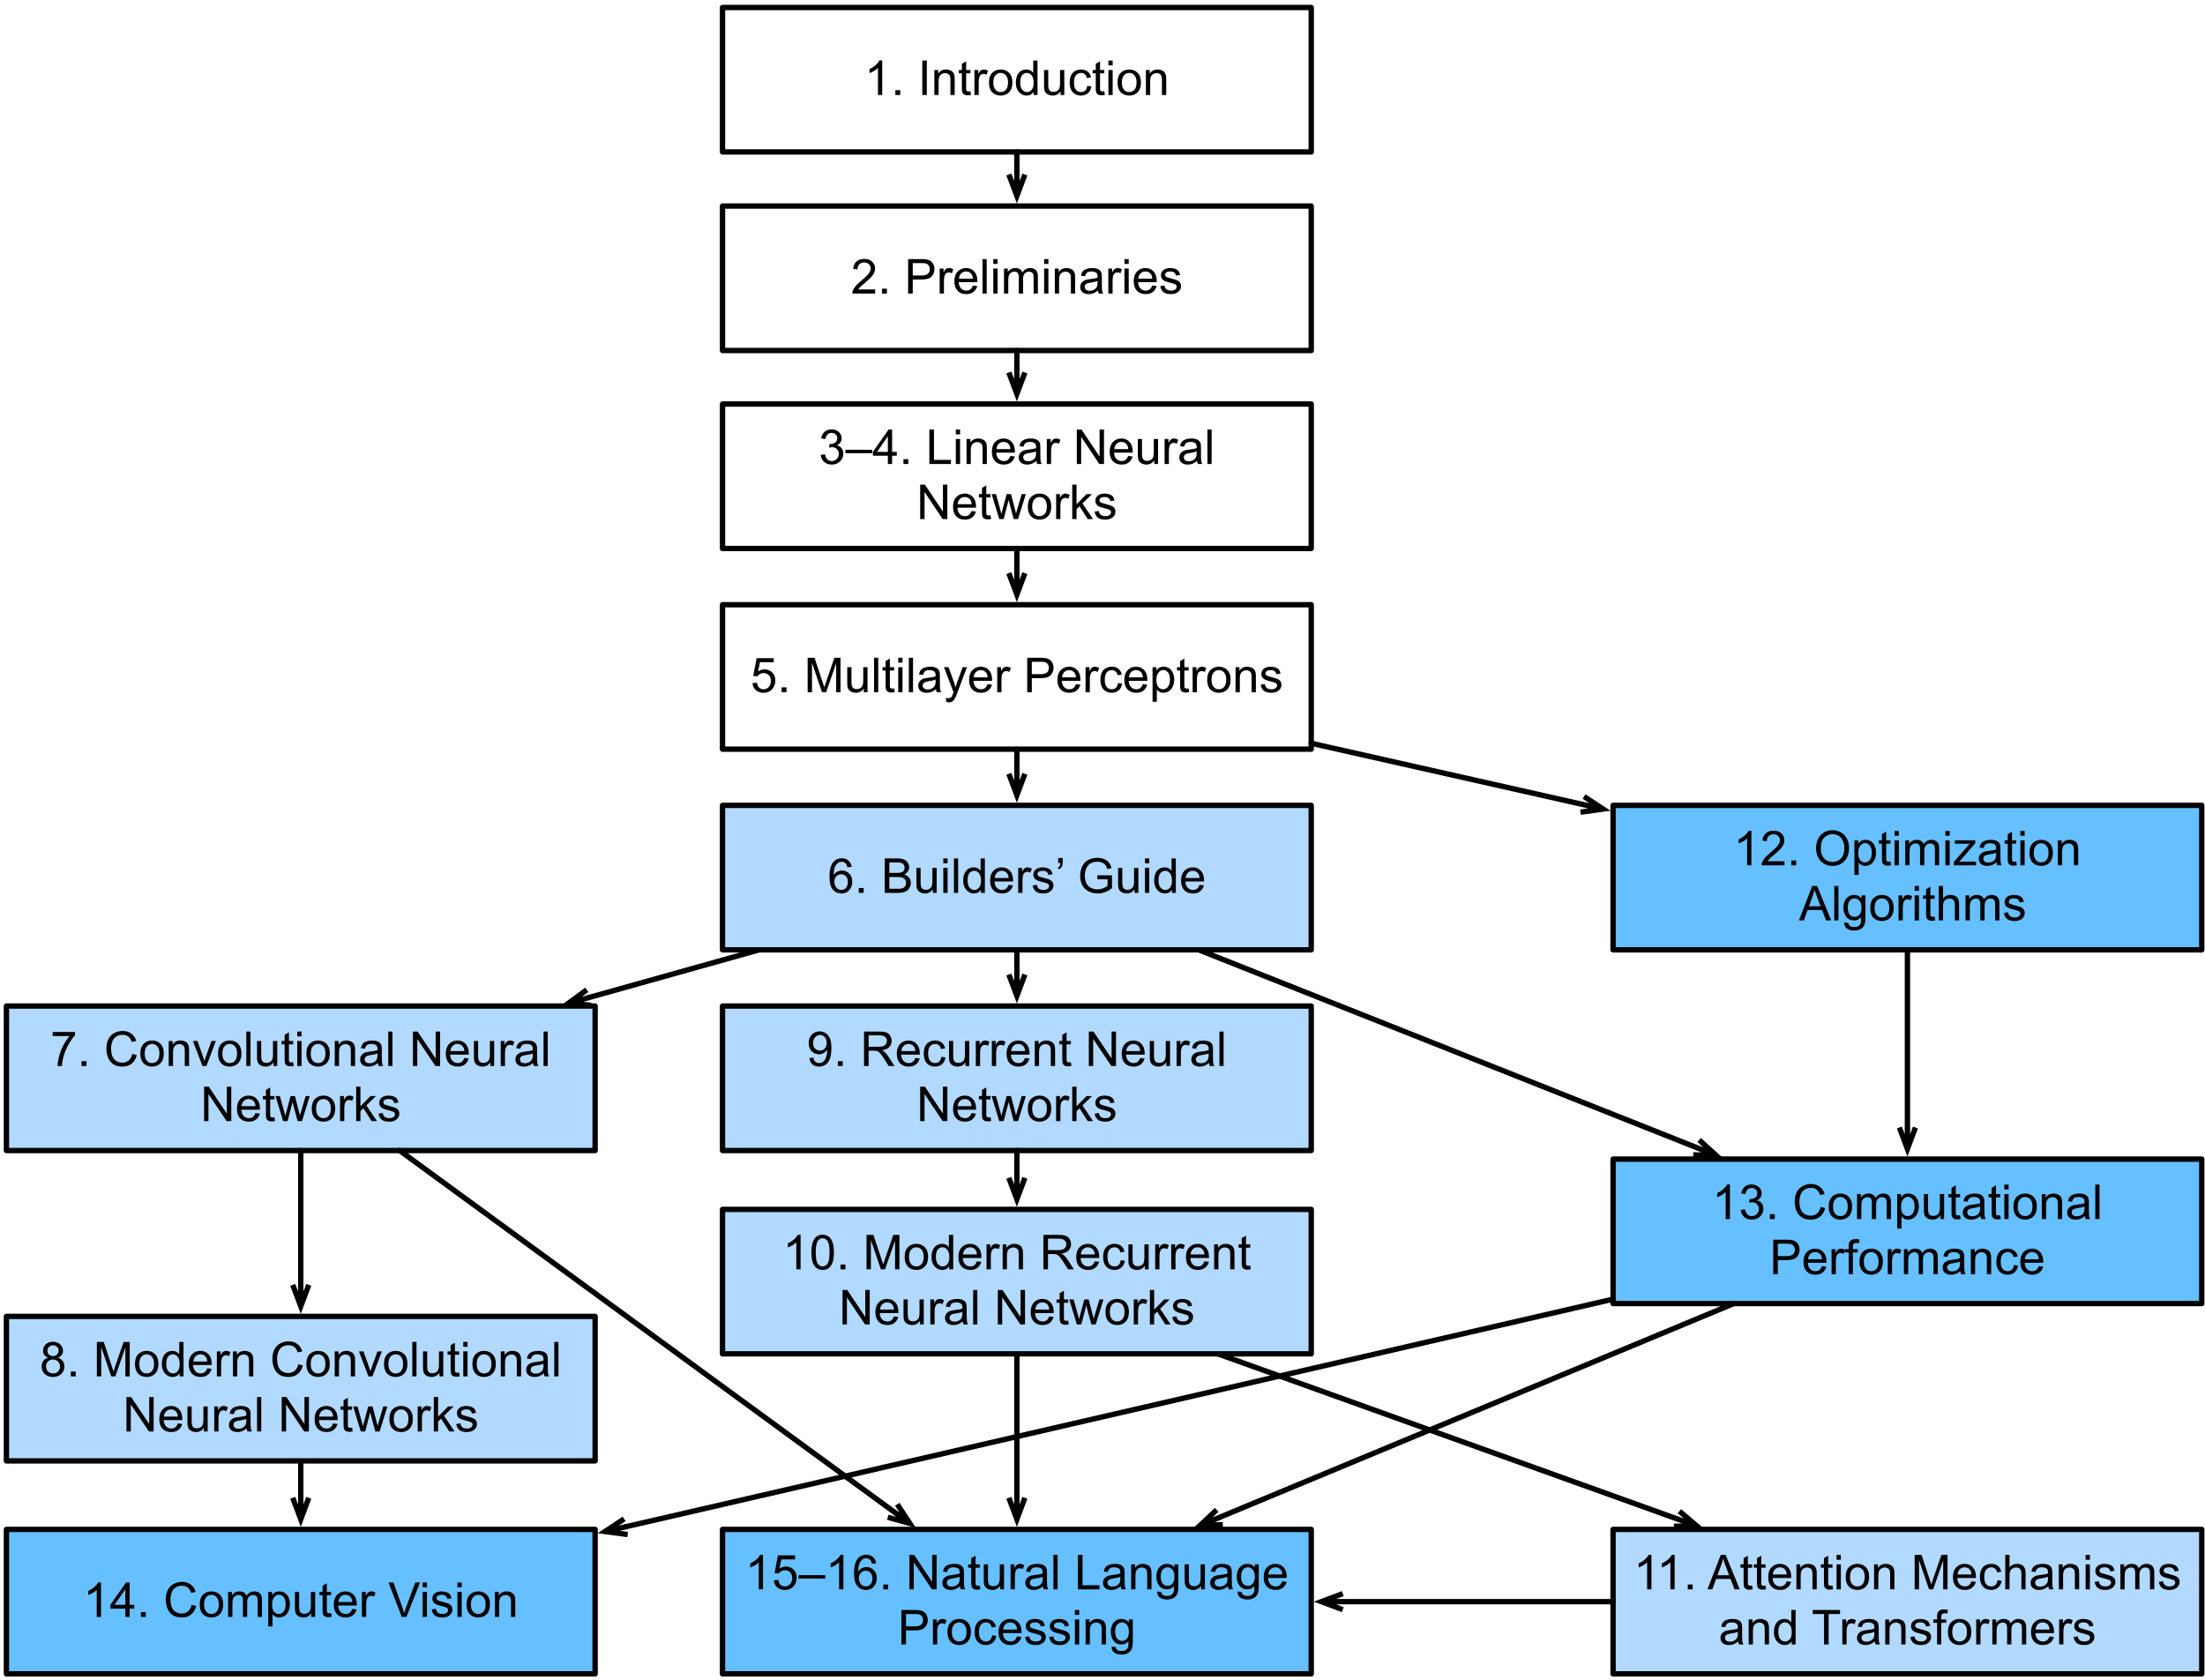 <svg xmlns="http://www.w3.org/2000/svg" xmlns:xlink="http://www.w3.org/1999/xlink" width="412pt" height="314pt" version="1.1" viewBox="0 0 412 314"><defs><g><symbol id="glyph0-0" overflow="visible"><path style="stroke:none" d="M 1.125 0 L 1.125 -5.625 L 5.625 -5.625 L 5.625 0 Z M 1.266 -0.141 L 5.484 -0.141 L 5.484 -5.484 L 1.266 -5.484 Z M 1.266 -0.141"/></symbol><symbol id="glyph0-1" overflow="visible"><path style="stroke:none" d="M 0.422 -5.594 L 0.422 -6.359 L 4.594 -6.359 L 4.594 -5.75 C 4.188 -5.312 3.781 -4.727 3.375 -4 C 2.969 -3.281 2.656 -2.535 2.438 -1.766 C 2.281 -1.234 2.18 -0.645 2.141 0 L 1.328 0 C 1.336 -0.508 1.438 -1.117 1.625 -1.828 C 1.812 -2.547 2.082 -3.238 2.438 -3.906 C 2.801 -4.57 3.18 -5.133 3.578 -5.594 Z M 0.422 -5.594"/></symbol><symbol id="glyph0-2" overflow="visible"><path style="stroke:none" d="M 0.812 0 L 0.812 -0.906 L 1.719 -0.906 L 1.719 0 Z M 0.812 0"/></symbol><symbol id="glyph0-3" overflow="visible"><path style="stroke:none"/></symbol><symbol id="glyph0-4" overflow="visible"><path style="stroke:none" d="M 5.297 -2.266 L 6.141 -2.047 C 5.961 -1.348 5.641 -0.812 5.172 -0.438 C 4.711 -0.07 4.145 0.109 3.469 0.109 C 2.781 0.109 2.219 -0.031 1.781 -0.312 C 1.344 -0.594 1.008 -1 0.781 -1.531 C 0.562 -2.07 0.453 -2.648 0.453 -3.266 C 0.453 -3.941 0.578 -4.531 0.828 -5.031 C 1.086 -5.531 1.453 -5.906 1.922 -6.156 C 2.398 -6.414 2.922 -6.547 3.484 -6.547 C 4.129 -6.547 4.672 -6.379 5.109 -6.047 C 5.555 -5.723 5.863 -5.266 6.031 -4.672 L 5.188 -4.484 C 5.039 -4.953 4.828 -5.289 4.547 -5.5 C 4.266 -5.719 3.906 -5.828 3.469 -5.828 C 2.977 -5.828 2.566 -5.707 2.234 -5.469 C 1.898 -5.227 1.664 -4.906 1.531 -4.5 C 1.395 -4.102 1.328 -3.695 1.328 -3.281 C 1.328 -2.727 1.406 -2.242 1.562 -1.828 C 1.727 -1.422 1.977 -1.117 2.312 -0.922 C 2.645 -0.723 3.008 -0.625 3.406 -0.625 C 3.883 -0.625 4.285 -0.758 4.609 -1.031 C 4.941 -1.312 5.172 -1.723 5.297 -2.266 Z M 5.297 -2.266"/></symbol><symbol id="glyph0-5" overflow="visible"><path style="stroke:none" d="M 0.297 -2.328 C 0.297 -3.191 0.535 -3.832 1.016 -4.25 C 1.422 -4.594 1.91 -4.766 2.484 -4.766 C 3.129 -4.766 3.656 -4.555 4.062 -4.141 C 4.469 -3.723 4.672 -3.145 4.672 -2.406 C 4.672 -1.801 4.578 -1.328 4.391 -0.984 C 4.211 -0.641 3.953 -0.367 3.609 -0.172 C 3.266 0.016 2.891 0.109 2.484 0.109 C 1.828 0.109 1.297 -0.098 0.891 -0.516 C 0.492 -0.941 0.297 -1.547 0.297 -2.328 Z M 1.109 -2.328 C 1.109 -1.734 1.238 -1.285 1.5 -0.984 C 1.758 -0.691 2.086 -0.547 2.484 -0.547 C 2.879 -0.547 3.207 -0.691 3.469 -0.984 C 3.727 -1.285 3.859 -1.742 3.859 -2.359 C 3.859 -2.93 3.727 -3.367 3.469 -3.672 C 3.207 -3.973 2.879 -4.125 2.484 -4.125 C 2.086 -4.125 1.758 -3.973 1.5 -3.672 C 1.238 -3.379 1.109 -2.93 1.109 -2.328 Z M 1.109 -2.328"/></symbol><symbol id="glyph0-6" overflow="visible"><path style="stroke:none" d="M 0.594 0 L 0.594 -4.672 L 1.312 -4.672 L 1.312 -4 C 1.645 -4.508 2.141 -4.766 2.797 -4.766 C 3.078 -4.766 3.332 -4.711 3.562 -4.609 C 3.801 -4.516 3.977 -4.383 4.094 -4.219 C 4.207 -4.062 4.289 -3.867 4.344 -3.641 C 4.375 -3.492 4.391 -3.238 4.391 -2.875 L 4.391 0 L 3.594 0 L 3.594 -2.844 C 3.594 -3.164 3.562 -3.406 3.5 -3.562 C 3.438 -3.719 3.328 -3.844 3.172 -3.938 C 3.016 -4.039 2.832 -4.094 2.625 -4.094 C 2.289 -4.094 2 -3.984 1.75 -3.766 C 1.508 -3.555 1.391 -3.148 1.391 -2.547 L 1.391 0 Z M 0.594 0"/></symbol><symbol id="glyph0-7" overflow="visible"><path style="stroke:none" d="M 1.891 0 L 0.109 -4.672 L 0.953 -4.672 L 1.953 -1.875 C 2.055 -1.57 2.156 -1.258 2.25 -0.938 C 2.32 -1.176 2.422 -1.469 2.547 -1.812 L 3.578 -4.672 L 4.391 -4.672 L 2.625 0 Z M 1.891 0"/></symbol><symbol id="glyph0-8" overflow="visible"><path style="stroke:none" d="M 0.578 0 L 0.578 -6.438 L 1.359 -6.438 L 1.359 0 Z M 0.578 0"/></symbol><symbol id="glyph0-9" overflow="visible"><path style="stroke:none" d="M 3.656 0 L 3.656 -0.688 C 3.289 -0.156 2.797 0.109 2.172 0.109 C 1.898 0.109 1.645 0.055 1.406 -0.047 C 1.164 -0.16 0.984 -0.297 0.859 -0.453 C 0.742 -0.609 0.664 -0.801 0.625 -1.031 C 0.594 -1.188 0.578 -1.438 0.578 -1.781 L 0.578 -4.672 L 1.359 -4.672 L 1.359 -2.078 C 1.359 -1.66 1.379 -1.383 1.422 -1.25 C 1.461 -1.039 1.562 -0.875 1.719 -0.75 C 1.883 -0.633 2.086 -0.578 2.328 -0.578 C 2.566 -0.578 2.789 -0.633 3 -0.75 C 3.207 -0.875 3.352 -1.039 3.438 -1.25 C 3.52 -1.457 3.562 -1.766 3.562 -2.172 L 3.562 -4.672 L 4.359 -4.672 L 4.359 0 Z M 3.656 0"/></symbol><symbol id="glyph0-10" overflow="visible"><path style="stroke:none" d="M 2.328 -0.703 L 2.438 -0.016 C 2.207 0.035 2.008 0.062 1.844 0.062 C 1.551 0.062 1.328 0.016 1.172 -0.078 C 1.016 -0.172 0.898 -0.289 0.828 -0.438 C 0.766 -0.582 0.734 -0.891 0.734 -1.359 L 0.734 -4.047 L 0.156 -4.047 L 0.156 -4.672 L 0.734 -4.672 L 0.734 -5.828 L 1.531 -6.297 L 1.531 -4.672 L 2.328 -4.672 L 2.328 -4.047 L 1.531 -4.047 L 1.531 -1.328 C 1.531 -1.098 1.539 -0.953 1.562 -0.891 C 1.594 -0.828 1.641 -0.773 1.703 -0.734 C 1.766 -0.691 1.852 -0.672 1.969 -0.672 C 2.062 -0.672 2.18 -0.68 2.328 -0.703 Z M 2.328 -0.703"/></symbol><symbol id="glyph0-11" overflow="visible"><path style="stroke:none" d="M 0.594 -5.531 L 0.594 -6.438 L 1.391 -6.438 L 1.391 -5.531 Z M 0.594 0 L 0.594 -4.672 L 1.391 -4.672 L 1.391 0 Z M 0.594 0"/></symbol><symbol id="glyph0-12" overflow="visible"><path style="stroke:none" d="M 3.641 -0.578 C 3.348 -0.328 3.066 -0.148 2.797 -0.047 C 2.523 0.055 2.234 0.109 1.922 0.109 C 1.41 0.109 1.016 -0.016 0.734 -0.266 C 0.461 -0.516 0.328 -0.836 0.328 -1.234 C 0.328 -1.461 0.379 -1.672 0.484 -1.859 C 0.586 -2.047 0.723 -2.195 0.891 -2.312 C 1.055 -2.426 1.242 -2.516 1.453 -2.578 C 1.609 -2.609 1.844 -2.645 2.156 -2.688 C 2.801 -2.758 3.273 -2.852 3.578 -2.969 C 3.578 -3.07 3.578 -3.141 3.578 -3.172 C 3.578 -3.492 3.504 -3.719 3.359 -3.844 C 3.148 -4.031 2.848 -4.125 2.453 -4.125 C 2.078 -4.125 1.801 -4.055 1.625 -3.922 C 1.445 -3.797 1.316 -3.566 1.234 -3.234 L 0.469 -3.328 C 0.531 -3.66 0.641 -3.926 0.797 -4.125 C 0.961 -4.332 1.195 -4.488 1.5 -4.594 C 1.812 -4.707 2.164 -4.766 2.562 -4.766 C 2.969 -4.766 3.289 -4.719 3.531 -4.625 C 3.781 -4.531 3.961 -4.41 4.078 -4.266 C 4.203 -4.129 4.285 -3.953 4.328 -3.734 C 4.359 -3.598 4.375 -3.359 4.375 -3.016 L 4.375 -1.953 C 4.375 -1.223 4.391 -0.758 4.422 -0.562 C 4.453 -0.363 4.52 -0.176 4.625 0 L 3.797 0 C 3.711 -0.164 3.66 -0.359 3.641 -0.578 Z M 3.578 -2.344 C 3.285 -2.227 2.852 -2.129 2.281 -2.047 C 1.957 -1.992 1.727 -1.938 1.594 -1.875 C 1.457 -1.82 1.352 -1.738 1.281 -1.625 C 1.207 -1.508 1.172 -1.383 1.172 -1.25 C 1.172 -1.039 1.25 -0.863 1.406 -0.719 C 1.562 -0.582 1.797 -0.516 2.109 -0.516 C 2.41 -0.516 2.68 -0.582 2.922 -0.719 C 3.16 -0.852 3.336 -1.035 3.453 -1.266 C 3.535 -1.441 3.578 -1.703 3.578 -2.047 Z M 3.578 -2.344"/></symbol><symbol id="glyph0-13" overflow="visible"><path style="stroke:none" d="M 0.688 0 L 0.688 -6.438 L 1.562 -6.438 L 4.938 -1.391 L 4.938 -6.438 L 5.766 -6.438 L 5.766 0 L 4.891 0 L 1.5 -5.062 L 1.5 0 Z M 0.688 0"/></symbol><symbol id="glyph0-14" overflow="visible"><path style="stroke:none" d="M 3.781 -1.5 L 4.609 -1.406 C 4.473 -0.926 4.227 -0.551 3.875 -0.281 C 3.531 -0.02 3.086 0.109 2.547 0.109 C 1.867 0.109 1.328 -0.098 0.922 -0.516 C 0.523 -0.941 0.328 -1.535 0.328 -2.297 C 0.328 -3.078 0.531 -3.68 0.938 -4.109 C 1.344 -4.547 1.867 -4.766 2.516 -4.766 C 3.141 -4.766 3.645 -4.551 4.031 -4.125 C 4.426 -3.707 4.625 -3.113 4.625 -2.344 C 4.625 -2.289 4.625 -2.219 4.625 -2.125 L 1.141 -2.125 C 1.172 -1.613 1.316 -1.223 1.578 -0.953 C 1.836 -0.68 2.164 -0.547 2.562 -0.547 C 2.852 -0.547 3.098 -0.617 3.297 -0.766 C 3.504 -0.922 3.664 -1.164 3.781 -1.5 Z M 1.188 -2.781 L 3.797 -2.781 C 3.766 -3.176 3.664 -3.473 3.5 -3.672 C 3.25 -3.973 2.922 -4.125 2.516 -4.125 C 2.148 -4.125 1.844 -4 1.594 -3.75 C 1.352 -3.508 1.219 -3.188 1.188 -2.781 Z M 1.188 -2.781"/></symbol><symbol id="glyph0-15" overflow="visible"><path style="stroke:none" d="M 0.578 0 L 0.578 -4.672 L 1.297 -4.672 L 1.297 -3.953 C 1.473 -4.285 1.641 -4.504 1.797 -4.609 C 1.953 -4.711 2.125 -4.766 2.312 -4.766 C 2.57 -4.766 2.844 -4.68 3.125 -4.516 L 2.844 -3.781 C 2.656 -3.895 2.461 -3.953 2.266 -3.953 C 2.098 -3.953 1.941 -3.898 1.797 -3.797 C 1.66 -3.691 1.562 -3.547 1.5 -3.359 C 1.414 -3.078 1.375 -2.77 1.375 -2.438 L 1.375 0 Z M 0.578 0"/></symbol><symbol id="glyph0-16" overflow="visible"><path style="stroke:none" d="M 1.453 0 L 0.031 -4.672 L 0.844 -4.672 L 1.594 -1.969 L 1.859 -0.969 C 1.867 -1.02 1.953 -1.344 2.109 -1.938 L 2.844 -4.672 L 3.656 -4.672 L 4.359 -1.953 L 4.594 -1.062 L 4.859 -1.969 L 5.656 -4.672 L 6.422 -4.672 L 4.969 0 L 4.156 0 L 3.406 -2.797 L 3.219 -3.594 L 2.281 0 Z M 1.453 0"/></symbol><symbol id="glyph0-17" overflow="visible"><path style="stroke:none" d="M 0.594 0 L 0.594 -6.438 L 1.391 -6.438 L 1.391 -2.766 L 3.266 -4.672 L 4.281 -4.672 L 2.5 -2.938 L 4.469 0 L 3.484 0 L 1.953 -2.391 L 1.391 -1.844 L 1.391 0 Z M 0.594 0"/></symbol><symbol id="glyph0-18" overflow="visible"><path style="stroke:none" d="M 0.281 -1.391 L 1.062 -1.516 C 1.102 -1.203 1.223 -0.961 1.422 -0.797 C 1.629 -0.629 1.91 -0.547 2.266 -0.547 C 2.629 -0.547 2.898 -0.617 3.078 -0.766 C 3.254 -0.91 3.344 -1.082 3.344 -1.281 C 3.344 -1.469 3.266 -1.609 3.109 -1.703 C 2.992 -1.773 2.723 -1.867 2.297 -1.984 C 1.711 -2.129 1.305 -2.254 1.078 -2.359 C 0.859 -2.461 0.691 -2.609 0.578 -2.797 C 0.461 -2.984 0.406 -3.191 0.406 -3.422 C 0.406 -3.629 0.453 -3.82 0.547 -4 C 0.641 -4.176 0.77 -4.328 0.938 -4.453 C 1.062 -4.535 1.227 -4.609 1.438 -4.672 C 1.656 -4.734 1.883 -4.766 2.125 -4.766 C 2.488 -4.766 2.805 -4.711 3.078 -4.609 C 3.359 -4.504 3.566 -4.363 3.703 -4.188 C 3.836 -4.008 3.93 -3.77 3.984 -3.469 L 3.203 -3.359 C 3.172 -3.598 3.066 -3.785 2.891 -3.922 C 2.723 -4.055 2.488 -4.125 2.188 -4.125 C 1.82 -4.125 1.562 -4.062 1.406 -3.938 C 1.25 -3.82 1.172 -3.68 1.172 -3.516 C 1.172 -3.41 1.203 -3.32 1.266 -3.25 C 1.328 -3.156 1.43 -3.082 1.578 -3.031 C 1.648 -3 1.879 -2.93 2.266 -2.828 C 2.828 -2.68 3.219 -2.562 3.438 -2.469 C 3.664 -2.375 3.844 -2.234 3.969 -2.047 C 4.094 -1.867 4.156 -1.645 4.156 -1.375 C 4.156 -1.102 4.078 -0.852 3.922 -0.625 C 3.766 -0.395 3.539 -0.211 3.25 -0.078 C 2.969 0.047 2.641 0.109 2.266 0.109 C 1.66 0.109 1.195 -0.016 0.875 -0.266 C 0.562 -0.523 0.363 -0.898 0.281 -1.391 Z M 0.281 -1.391"/></symbol><symbol id="glyph0-19" overflow="visible"><path style="stroke:none" d="M 0.375 -1.703 L 1.172 -1.812 C 1.266 -1.363 1.414 -1.039 1.625 -0.844 C 1.844 -0.645 2.113 -0.547 2.438 -0.547 C 2.801 -0.547 3.109 -0.672 3.359 -0.922 C 3.617 -1.18 3.75 -1.504 3.75 -1.891 C 3.75 -2.254 3.629 -2.551 3.391 -2.781 C 3.16 -3.02 2.863 -3.141 2.5 -3.141 C 2.344 -3.141 2.156 -3.109 1.938 -3.047 L 2.031 -3.75 C 2.082 -3.738 2.125 -3.734 2.156 -3.734 C 2.488 -3.734 2.789 -3.82 3.062 -4 C 3.332 -4.176 3.469 -4.445 3.469 -4.812 C 3.469 -5.102 3.367 -5.344 3.172 -5.531 C 2.973 -5.719 2.719 -5.812 2.406 -5.812 C 2.102 -5.812 1.848 -5.711 1.641 -5.516 C 1.441 -5.328 1.312 -5.039 1.25 -4.656 L 0.453 -4.797 C 0.555 -5.328 0.773 -5.738 1.109 -6.031 C 1.453 -6.32 1.879 -6.469 2.391 -6.469 C 2.742 -6.469 3.066 -6.391 3.359 -6.234 C 3.66 -6.086 3.891 -5.883 4.047 -5.625 C 4.203 -5.363 4.281 -5.086 4.281 -4.797 C 4.281 -4.516 4.203 -4.258 4.047 -4.031 C 3.898 -3.801 3.68 -3.617 3.391 -3.484 C 3.773 -3.398 4.07 -3.219 4.281 -2.938 C 4.488 -2.664 4.594 -2.32 4.594 -1.906 C 4.594 -1.344 4.383 -0.863 3.969 -0.469 C 3.562 -0.082 3.047 0.109 2.422 0.109 C 1.859 0.109 1.391 -0.055 1.016 -0.391 C 0.641 -0.723 0.426 -1.16 0.375 -1.703 Z M 0.375 -1.703"/></symbol><symbol id="glyph0-20" overflow="visible"><path style="stroke:none" d="M -0.016 -2.016 L -0.016 -2.656 L 4.984 -2.656 L 4.984 -2.016 Z M -0.016 -2.016"/></symbol><symbol id="glyph0-21" overflow="visible"><path style="stroke:none" d="M 2.906 0 L 2.906 -1.547 L 0.109 -1.547 L 0.109 -2.266 L 3.047 -6.438 L 3.703 -6.438 L 3.703 -2.266 L 4.578 -2.266 L 4.578 -1.547 L 3.703 -1.547 L 3.703 0 Z M 2.906 -2.266 L 2.906 -5.172 L 0.891 -2.266 Z M 2.906 -2.266"/></symbol><symbol id="glyph0-22" overflow="visible"><path style="stroke:none" d="M 0.656 0 L 0.656 -6.438 L 1.516 -6.438 L 1.516 -0.766 L 4.688 -0.766 L 4.688 0 Z M 0.656 0"/></symbol><symbol id="glyph0-23" overflow="visible"><path style="stroke:none" d="M 4.484 -4.859 L 3.688 -4.797 C 3.625 -5.109 3.523 -5.336 3.391 -5.484 C 3.18 -5.703 2.922 -5.812 2.609 -5.812 C 2.348 -5.812 2.125 -5.742 1.938 -5.609 C 1.688 -5.422 1.488 -5.156 1.344 -4.812 C 1.207 -4.469 1.133 -3.973 1.125 -3.328 C 1.312 -3.609 1.539 -3.816 1.812 -3.953 C 2.094 -4.098 2.383 -4.172 2.688 -4.172 C 3.219 -4.172 3.664 -3.977 4.031 -3.594 C 4.406 -3.207 4.594 -2.707 4.594 -2.094 C 4.594 -1.688 4.504 -1.305 4.328 -0.953 C 4.148 -0.609 3.91 -0.344 3.609 -0.156 C 3.305 0.02 2.961 0.109 2.578 0.109 C 1.922 0.109 1.383 -0.129 0.969 -0.609 C 0.551 -1.098 0.344 -1.898 0.344 -3.016 C 0.344 -4.254 0.57 -5.16 1.031 -5.734 C 1.426 -6.223 1.969 -6.469 2.656 -6.469 C 3.156 -6.469 3.566 -6.32 3.891 -6.031 C 4.211 -5.75 4.41 -5.359 4.484 -4.859 Z M 1.25 -2.094 C 1.25 -1.812 1.305 -1.547 1.422 -1.297 C 1.535 -1.055 1.695 -0.867 1.906 -0.734 C 2.113 -0.609 2.332 -0.547 2.562 -0.547 C 2.895 -0.547 3.18 -0.676 3.422 -0.938 C 3.66 -1.207 3.781 -1.578 3.781 -2.047 C 3.781 -2.492 3.66 -2.844 3.422 -3.094 C 3.191 -3.352 2.895 -3.484 2.531 -3.484 C 2.176 -3.484 1.875 -3.352 1.625 -3.094 C 1.375 -2.844 1.25 -2.508 1.25 -2.094 Z M 1.25 -2.094"/></symbol><symbol id="glyph0-24" overflow="visible"><path style="stroke:none" d="M 0.656 0 L 0.656 -6.438 L 3.078 -6.438 C 3.566 -6.438 3.957 -6.367 4.25 -6.234 C 4.551 -6.109 4.785 -5.91 4.953 -5.641 C 5.129 -5.367 5.219 -5.086 5.219 -4.797 C 5.219 -4.516 5.141 -4.254 4.984 -4.016 C 4.836 -3.773 4.613 -3.578 4.312 -3.422 C 4.695 -3.305 4.992 -3.113 5.203 -2.844 C 5.422 -2.57 5.531 -2.25 5.531 -1.875 C 5.531 -1.57 5.461 -1.289 5.328 -1.031 C 5.203 -0.77 5.047 -0.566 4.859 -0.422 C 4.672 -0.285 4.438 -0.18 4.156 -0.109 C 3.875 -0.035 3.523 0 3.109 0 Z M 1.516 -3.734 L 2.906 -3.734 C 3.281 -3.734 3.551 -3.758 3.719 -3.812 C 3.938 -3.875 4.098 -3.977 4.203 -4.125 C 4.316 -4.281 4.375 -4.469 4.375 -4.688 C 4.375 -4.906 4.32 -5.094 4.219 -5.25 C 4.113 -5.414 3.969 -5.531 3.781 -5.594 C 3.594 -5.656 3.266 -5.688 2.797 -5.688 L 1.516 -5.688 Z M 1.516 -0.766 L 3.109 -0.766 C 3.391 -0.766 3.586 -0.773 3.703 -0.797 C 3.891 -0.828 4.051 -0.883 4.188 -0.969 C 4.32 -1.051 4.43 -1.172 4.516 -1.328 C 4.598 -1.484 4.641 -1.664 4.641 -1.875 C 4.641 -2.113 4.578 -2.32 4.453 -2.5 C 4.328 -2.676 4.156 -2.797 3.938 -2.859 C 3.719 -2.93 3.406 -2.969 3 -2.969 L 1.516 -2.969 Z M 1.516 -0.766"/></symbol><symbol id="glyph0-25" overflow="visible"><path style="stroke:none" d="M 3.625 0 L 3.625 -0.594 C 3.32 -0.125 2.883 0.109 2.312 0.109 C 1.945 0.109 1.609 0.004 1.297 -0.203 C 0.984 -0.41 0.738 -0.695 0.562 -1.062 C 0.395 -1.426 0.312 -1.848 0.312 -2.328 C 0.312 -2.797 0.391 -3.219 0.547 -3.594 C 0.703 -3.977 0.93 -4.27 1.234 -4.469 C 1.547 -4.664 1.895 -4.766 2.281 -4.766 C 2.562 -4.766 2.812 -4.707 3.031 -4.594 C 3.25 -4.477 3.426 -4.32 3.562 -4.125 L 3.562 -6.438 L 4.359 -6.438 L 4.359 0 Z M 1.125 -2.328 C 1.125 -1.734 1.25 -1.285 1.5 -0.984 C 1.75 -0.691 2.047 -0.547 2.391 -0.547 C 2.734 -0.547 3.023 -0.688 3.266 -0.969 C 3.516 -1.25 3.641 -1.68 3.641 -2.266 C 3.641 -2.898 3.516 -3.367 3.266 -3.672 C 3.016 -3.973 2.711 -4.125 2.359 -4.125 C 2.004 -4.125 1.707 -3.977 1.469 -3.688 C 1.238 -3.395 1.125 -2.941 1.125 -2.328 Z M 1.125 -2.328"/></symbol><symbol id="glyph0-26" overflow="visible"><path style="stroke:none" d="M 0.547 -5.594 L 0.547 -6.516 L 1.391 -6.516 L 1.391 -5.781 C 1.391 -5.383 1.344 -5.102 1.25 -4.938 C 1.125 -4.695 0.93 -4.52 0.672 -4.406 L 0.469 -4.719 C 0.633 -4.781 0.754 -4.879 0.828 -5.016 C 0.898 -5.148 0.941 -5.344 0.953 -5.594 Z M 0.547 -5.594"/></symbol><symbol id="glyph0-27" overflow="visible"><path style="stroke:none" d="M 3.703 -2.531 L 3.703 -3.281 L 6.438 -3.281 L 6.438 -0.891 C 6.02 -0.555 5.586 -0.305 5.141 -0.141 C 4.691 0.023 4.234 0.109 3.766 0.109 C 3.141 0.109 2.566 -0.023 2.047 -0.297 C 1.523 -0.566 1.133 -0.957 0.875 -1.469 C 0.613 -1.977 0.484 -2.551 0.484 -3.188 C 0.484 -3.812 0.613 -4.395 0.875 -4.938 C 1.133 -5.488 1.508 -5.895 2 -6.156 C 2.5 -6.414 3.066 -6.547 3.703 -6.547 C 4.172 -6.547 4.594 -6.469 4.969 -6.312 C 5.344 -6.164 5.633 -5.957 5.844 -5.688 C 6.062 -5.426 6.227 -5.078 6.344 -4.641 L 5.578 -4.438 C 5.473 -4.758 5.348 -5.016 5.203 -5.203 C 5.066 -5.391 4.863 -5.539 4.594 -5.656 C 4.332 -5.77 4.035 -5.828 3.703 -5.828 C 3.316 -5.828 2.977 -5.766 2.688 -5.641 C 2.406 -5.523 2.176 -5.367 2 -5.172 C 1.832 -4.984 1.703 -4.773 1.609 -4.547 C 1.441 -4.141 1.359 -3.707 1.359 -3.25 C 1.359 -2.664 1.457 -2.18 1.656 -1.797 C 1.852 -1.41 2.141 -1.125 2.516 -0.938 C 2.891 -0.75 3.289 -0.656 3.719 -0.656 C 4.094 -0.656 4.453 -0.723 4.797 -0.859 C 5.148 -1.004 5.422 -1.16 5.609 -1.328 L 5.609 -2.531 Z M 3.703 -2.531"/></symbol><symbol id="glyph0-28" overflow="visible"><path style="stroke:none" d="M 4.531 -0.766 L 4.531 0 L 0.266 0 C 0.266 -0.188 0.297 -0.367 0.359 -0.547 C 0.473 -0.836 0.648 -1.125 0.891 -1.406 C 1.129 -1.688 1.473 -2.008 1.922 -2.375 C 2.617 -2.957 3.086 -3.414 3.328 -3.75 C 3.578 -4.082 3.703 -4.398 3.703 -4.703 C 3.703 -5.016 3.586 -5.273 3.359 -5.484 C 3.141 -5.703 2.852 -5.812 2.5 -5.812 C 2.113 -5.812 1.805 -5.695 1.578 -5.469 C 1.348 -5.238 1.234 -4.922 1.234 -4.516 L 0.422 -4.609 C 0.473 -5.211 0.68 -5.672 1.047 -5.984 C 1.41 -6.305 1.898 -6.469 2.516 -6.469 C 3.129 -6.469 3.613 -6.297 3.969 -5.953 C 4.332 -5.609 4.516 -5.188 4.516 -4.688 C 4.516 -4.426 4.461 -4.172 4.359 -3.922 C 4.254 -3.672 4.078 -3.406 3.828 -3.125 C 3.586 -2.852 3.188 -2.477 2.625 -2 C 2.145 -1.602 1.836 -1.332 1.703 -1.188 C 1.566 -1.039 1.457 -0.898 1.375 -0.766 Z M 4.531 -0.766"/></symbol><symbol id="glyph0-29" overflow="visible"><path style="stroke:none" d="M 0.688 0 L 0.688 -6.438 L 3.125 -6.438 C 3.551 -6.438 3.879 -6.414 4.109 -6.375 C 4.422 -6.32 4.68 -6.223 4.891 -6.078 C 5.109 -5.93 5.281 -5.723 5.406 -5.453 C 5.539 -5.191 5.609 -4.898 5.609 -4.578 C 5.609 -4.023 5.43 -3.562 5.078 -3.188 C 4.734 -2.812 4.109 -2.625 3.203 -2.625 L 1.547 -2.625 L 1.547 0 Z M 1.547 -3.375 L 3.219 -3.375 C 3.758 -3.375 4.145 -3.477 4.375 -3.688 C 4.613 -3.895 4.734 -4.18 4.734 -4.547 C 4.734 -4.816 4.664 -5.047 4.531 -5.234 C 4.395 -5.43 4.211 -5.562 3.984 -5.625 C 3.848 -5.664 3.582 -5.688 3.188 -5.688 L 1.547 -5.688 Z M 1.547 -3.375"/></symbol><symbol id="glyph0-30" overflow="visible"><path style="stroke:none" d="M 0.594 0 L 0.594 -4.672 L 1.297 -4.672 L 1.297 -4.016 C 1.441 -4.242 1.633 -4.426 1.875 -4.562 C 2.125 -4.695 2.406 -4.766 2.719 -4.766 C 3.062 -4.766 3.344 -4.691 3.562 -4.547 C 3.781 -4.41 3.938 -4.211 4.031 -3.953 C 4.406 -4.492 4.883 -4.766 5.469 -4.766 C 5.938 -4.766 6.297 -4.633 6.547 -4.375 C 6.797 -4.125 6.922 -3.734 6.922 -3.203 L 6.922 0 L 6.125 0 L 6.125 -2.938 C 6.125 -3.258 6.098 -3.488 6.047 -3.625 C 6.004 -3.758 5.914 -3.867 5.781 -3.953 C 5.645 -4.047 5.484 -4.094 5.297 -4.094 C 4.973 -4.094 4.703 -3.984 4.484 -3.766 C 4.266 -3.547 4.156 -3.195 4.156 -2.719 L 4.156 0 L 3.359 0 L 3.359 -3.031 C 3.359 -3.383 3.297 -3.648 3.172 -3.828 C 3.047 -4.004 2.836 -4.094 2.547 -4.094 C 2.316 -4.094 2.109 -4.031 1.922 -3.906 C 1.734 -3.789 1.598 -3.617 1.516 -3.391 C 1.43 -3.172 1.391 -2.848 1.391 -2.422 L 1.391 0 Z M 0.594 0"/></symbol><symbol id="glyph0-31" overflow="visible"><path style="stroke:none" d="M 3.359 0 L 2.562 0 L 2.562 -5.047 C 2.375 -4.859 2.125 -4.672 1.812 -4.484 C 1.5 -4.305 1.223 -4.176 0.984 -4.094 L 0.984 -4.859 C 1.422 -5.055 1.805 -5.301 2.141 -5.594 C 2.473 -5.895 2.707 -6.188 2.844 -6.469 L 3.359 -6.469 Z M 3.359 0"/></symbol><symbol id="glyph0-32" overflow="visible"><path style="stroke:none" d="M 0.438 -3.141 C 0.438 -4.203 0.723 -5.035 1.297 -5.641 C 1.867 -6.254 2.609 -6.562 3.516 -6.562 C 4.109 -6.562 4.645 -6.414 5.125 -6.125 C 5.602 -5.844 5.969 -5.445 6.219 -4.938 C 6.469 -4.426 6.594 -3.852 6.594 -3.219 C 6.594 -2.562 6.461 -1.973 6.203 -1.453 C 5.941 -0.941 5.566 -0.551 5.078 -0.281 C 4.598 -0.02 4.078 0.109 3.516 0.109 C 2.91 0.109 2.367 -0.035 1.891 -0.328 C 1.41 -0.617 1.047 -1.02 0.797 -1.531 C 0.555 -2.039 0.438 -2.578 0.438 -3.141 Z M 1.312 -3.125 C 1.312 -2.344 1.52 -1.727 1.938 -1.281 C 2.352 -0.844 2.879 -0.625 3.516 -0.625 C 4.148 -0.625 4.676 -0.848 5.094 -1.297 C 5.508 -1.742 5.719 -2.383 5.719 -3.219 C 5.719 -3.738 5.629 -4.191 5.453 -4.578 C 5.273 -4.973 5.016 -5.281 4.672 -5.5 C 4.328 -5.719 3.945 -5.828 3.531 -5.828 C 2.926 -5.828 2.406 -5.617 1.969 -5.203 C 1.531 -4.785 1.312 -4.094 1.312 -3.125 Z M 1.312 -3.125"/></symbol><symbol id="glyph0-33" overflow="visible"><path style="stroke:none" d="M 0.594 1.781 L 0.594 -4.672 L 1.312 -4.672 L 1.312 -4.062 C 1.477 -4.301 1.664 -4.477 1.875 -4.594 C 2.094 -4.707 2.359 -4.766 2.672 -4.766 C 3.066 -4.766 3.414 -4.66 3.719 -4.453 C 4.02 -4.254 4.25 -3.969 4.406 -3.594 C 4.562 -3.219 4.641 -2.812 4.641 -2.375 C 4.641 -1.895 4.551 -1.461 4.375 -1.078 C 4.207 -0.691 3.961 -0.395 3.641 -0.188 C 3.316 0.008 2.973 0.109 2.609 0.109 C 2.348 0.109 2.113 0.051 1.906 -0.062 C 1.695 -0.176 1.523 -0.316 1.391 -0.484 L 1.391 1.781 Z M 1.312 -2.312 C 1.312 -1.707 1.43 -1.258 1.672 -0.969 C 1.922 -0.688 2.219 -0.547 2.562 -0.547 C 2.906 -0.547 3.203 -0.691 3.453 -0.984 C 3.711 -1.285 3.844 -1.75 3.844 -2.375 C 3.844 -2.969 3.719 -3.41 3.469 -3.703 C 3.227 -4.004 2.938 -4.156 2.594 -4.156 C 2.258 -4.156 1.961 -3.992 1.703 -3.672 C 1.441 -3.359 1.312 -2.906 1.312 -2.312 Z M 1.312 -2.312"/></symbol><symbol id="glyph0-34" overflow="visible"><path style="stroke:none" d="M 0.172 0 L 0.172 -0.641 L 3.141 -4.047 C 2.805 -4.035 2.508 -4.031 2.25 -4.031 L 0.359 -4.031 L 0.359 -4.672 L 4.172 -4.672 L 4.172 -4.141 L 1.641 -1.188 L 1.156 -0.641 C 1.508 -0.672 1.844 -0.688 2.156 -0.688 L 4.312 -0.688 L 4.312 0 Z M 0.172 0"/></symbol><symbol id="glyph0-35" overflow="visible"><path style="stroke:none" d="M -0.016 0 L 2.469 -6.438 L 3.375 -6.438 L 6.016 0 L 5.047 0 L 4.297 -1.953 L 1.594 -1.953 L 0.891 0 Z M 1.844 -2.641 L 4.031 -2.641 L 3.359 -4.438 C 3.148 -4.977 3 -5.422 2.906 -5.766 C 2.82 -5.348 2.703 -4.938 2.547 -4.531 Z M 1.844 -2.641"/></symbol><symbol id="glyph0-36" overflow="visible"><path style="stroke:none" d="M 0.453 0.391 L 1.219 0.5 C 1.25 0.738 1.336 0.91 1.484 1.016 C 1.68 1.16 1.953 1.234 2.297 1.234 C 2.66 1.234 2.941 1.16 3.141 1.016 C 3.336 0.867 3.473 0.664 3.547 0.406 C 3.586 0.238 3.602 -0.098 3.594 -0.609 C 3.25 -0.203 2.82 0 2.312 0 C 1.664 0 1.164 -0.227 0.812 -0.688 C 0.469 -1.156 0.297 -1.711 0.297 -2.359 C 0.297 -2.805 0.375 -3.219 0.531 -3.594 C 0.695 -3.969 0.93 -4.254 1.234 -4.453 C 1.535 -4.66 1.895 -4.766 2.312 -4.766 C 2.863 -4.766 3.316 -4.547 3.672 -4.109 L 3.672 -4.672 L 4.406 -4.672 L 4.406 -0.641 C 4.406 0.086 4.328 0.602 4.172 0.906 C 4.023 1.207 3.789 1.445 3.469 1.625 C 3.156 1.801 2.766 1.891 2.297 1.891 C 1.734 1.891 1.281 1.766 0.938 1.516 C 0.602 1.266 0.441 0.891 0.453 0.391 Z M 1.109 -2.422 C 1.109 -1.805 1.227 -1.359 1.469 -1.078 C 1.707 -0.797 2.008 -0.656 2.375 -0.656 C 2.738 -0.656 3.047 -0.797 3.297 -1.078 C 3.547 -1.359 3.672 -1.797 3.672 -2.391 C 3.672 -2.961 3.539 -3.395 3.281 -3.688 C 3.031 -3.977 2.727 -4.125 2.375 -4.125 C 2.02 -4.125 1.719 -3.977 1.469 -3.688 C 1.227 -3.406 1.109 -2.984 1.109 -2.422 Z M 1.109 -2.422"/></symbol><symbol id="glyph0-37" overflow="visible"><path style="stroke:none" d="M 0.594 0 L 0.594 -6.438 L 1.391 -6.438 L 1.391 -4.125 C 1.754 -4.551 2.219 -4.766 2.781 -4.766 C 3.125 -4.766 3.422 -4.695 3.672 -4.562 C 3.93 -4.426 4.113 -4.238 4.219 -4 C 4.332 -3.758 4.391 -3.41 4.391 -2.953 L 4.391 0 L 3.609 0 L 3.609 -2.953 C 3.609 -3.348 3.52 -3.633 3.344 -3.812 C 3.176 -4 2.938 -4.094 2.625 -4.094 C 2.383 -4.094 2.16 -4.031 1.953 -3.906 C 1.742 -3.789 1.598 -3.629 1.516 -3.422 C 1.43 -3.211 1.391 -2.922 1.391 -2.547 L 1.391 0 Z M 0.594 0"/></symbol><symbol id="glyph0-38" overflow="visible"><path style="stroke:none" d="M 0.781 0 L 0.781 -4.047 L 0.078 -4.047 L 0.078 -4.672 L 0.781 -4.672 L 0.781 -5.156 C 0.781 -5.477 0.805 -5.711 0.859 -5.859 C 0.941 -6.066 1.078 -6.234 1.266 -6.359 C 1.461 -6.484 1.734 -6.547 2.078 -6.547 C 2.297 -6.547 2.539 -6.52 2.812 -6.469 L 2.688 -5.781 C 2.531 -5.812 2.379 -5.828 2.234 -5.828 C 1.992 -5.828 1.82 -5.773 1.719 -5.672 C 1.613 -5.566 1.562 -5.375 1.562 -5.094 L 1.562 -4.672 L 2.484 -4.672 L 2.484 -4.047 L 1.562 -4.047 L 1.562 0 Z M 0.781 0"/></symbol><symbol id="glyph0-39" overflow="visible"><path style="stroke:none" d="M 3.641 -1.703 L 4.422 -1.609 C 4.336 -1.066 4.117 -0.645 3.766 -0.344 C 3.41 -0.039 2.977 0.109 2.469 0.109 C 1.832 0.109 1.32 -0.098 0.938 -0.516 C 0.551 -0.93 0.359 -1.531 0.359 -2.312 C 0.359 -2.82 0.441 -3.266 0.609 -3.641 C 0.773 -4.016 1.023 -4.297 1.359 -4.484 C 1.703 -4.672 2.078 -4.766 2.484 -4.766 C 2.984 -4.766 3.395 -4.633 3.719 -4.375 C 4.039 -4.125 4.25 -3.766 4.344 -3.297 L 3.578 -3.172 C 3.504 -3.484 3.375 -3.719 3.188 -3.875 C 3 -4.039 2.773 -4.125 2.516 -4.125 C 2.109 -4.125 1.781 -3.977 1.531 -3.688 C 1.289 -3.406 1.172 -2.957 1.172 -2.344 C 1.172 -1.707 1.289 -1.25 1.531 -0.969 C 1.77 -0.688 2.082 -0.547 2.469 -0.547 C 2.781 -0.547 3.039 -0.641 3.25 -0.828 C 3.457 -1.016 3.586 -1.305 3.641 -1.703 Z M 3.641 -1.703"/></symbol><symbol id="glyph0-40" overflow="visible"><path style="stroke:none" d="M 0.375 -1.688 L 1.203 -1.766 C 1.266 -1.359 1.406 -1.051 1.625 -0.844 C 1.852 -0.645 2.125 -0.547 2.438 -0.547 C 2.82 -0.547 3.145 -0.688 3.406 -0.969 C 3.676 -1.258 3.812 -1.641 3.812 -2.109 C 3.812 -2.566 3.68 -2.926 3.422 -3.188 C 3.172 -3.445 2.844 -3.578 2.438 -3.578 C 2.176 -3.578 1.941 -3.516 1.734 -3.391 C 1.535 -3.273 1.375 -3.129 1.25 -2.953 L 0.516 -3.047 L 1.141 -6.359 L 4.344 -6.359 L 4.344 -5.594 L 1.766 -5.594 L 1.422 -3.875 C 1.805 -4.133 2.211 -4.266 2.641 -4.266 C 3.203 -4.266 3.676 -4.07 4.062 -3.688 C 4.445 -3.301 4.641 -2.801 4.641 -2.188 C 4.641 -1.602 4.473 -1.098 4.141 -0.672 C 3.723 -0.148 3.156 0.109 2.438 0.109 C 1.852 0.109 1.375 -0.051 1 -0.375 C 0.633 -0.707 0.426 -1.145 0.375 -1.688 Z M 0.375 -1.688"/></symbol><symbol id="glyph0-41" overflow="visible"><path style="stroke:none" d="M 2.531 0 L 0.047 -6.438 L 0.969 -6.438 L 2.641 -1.766 C 2.773 -1.391 2.883 -1.035 2.969 -0.703 C 3.07 -1.055 3.191 -1.41 3.328 -1.766 L 5.062 -6.438 L 5.938 -6.438 L 3.406 0 Z M 2.531 0"/></symbol><symbol id="glyph0-42" overflow="visible"><path style="stroke:none" d="M 0.844 0 L 0.844 -6.438 L 1.688 -6.438 L 1.688 0 Z M 0.844 0"/></symbol><symbol id="glyph0-43" overflow="visible"><path style="stroke:none" d="M 0.672 0 L 0.672 -6.438 L 1.953 -6.438 L 3.469 -1.875 C 3.613 -1.457 3.719 -1.141 3.781 -0.922 C 3.852 -1.16 3.969 -1.504 4.125 -1.953 L 5.672 -6.438 L 6.812 -6.438 L 6.812 0 L 6 0 L 6 -5.391 L 4.125 0 L 3.359 0 L 1.484 -5.484 L 1.484 0 Z M 0.672 0"/></symbol><symbol id="glyph0-44" overflow="visible"><path style="stroke:none" d="M 0.562 1.797 L 0.469 1.062 C 0.645 1.102 0.797 1.125 0.922 1.125 C 1.098 1.125 1.238 1.094 1.344 1.031 C 1.445 0.977 1.535 0.898 1.609 0.797 C 1.648 0.711 1.727 0.516 1.844 0.203 C 1.863 0.16 1.891 0.098 1.922 0.016 L 0.141 -4.672 L 1 -4.672 L 1.969 -1.969 C 2.094 -1.625 2.207 -1.266 2.312 -0.891 C 2.395 -1.242 2.5 -1.598 2.625 -1.953 L 3.625 -4.672 L 4.422 -4.672 L 2.641 0.078 C 2.453 0.586 2.305 0.941 2.203 1.141 C 2.055 1.398 1.895 1.586 1.719 1.703 C 1.539 1.828 1.32 1.891 1.062 1.891 C 0.914 1.891 0.75 1.859 0.562 1.797 Z M 0.562 1.797"/></symbol><symbol id="glyph0-45" overflow="visible"><path style="stroke:none" d="M 1.594 -3.5 C 1.258 -3.613 1.016 -3.781 0.859 -4 C 0.703 -4.227 0.625 -4.5 0.625 -4.812 C 0.625 -5.281 0.789 -5.672 1.125 -5.984 C 1.469 -6.305 1.914 -6.469 2.469 -6.469 C 3.031 -6.469 3.484 -6.301 3.828 -5.969 C 4.172 -5.645 4.344 -5.25 4.344 -4.781 C 4.344 -4.488 4.266 -4.227 4.109 -4 C 3.953 -3.781 3.711 -3.613 3.391 -3.5 C 3.785 -3.363 4.086 -3.148 4.297 -2.859 C 4.504 -2.578 4.609 -2.238 4.609 -1.844 C 4.609 -1.289 4.41 -0.828 4.016 -0.453 C 3.629 -0.078 3.117 0.109 2.484 0.109 C 1.848 0.109 1.332 -0.078 0.938 -0.453 C 0.551 -0.828 0.359 -1.297 0.359 -1.859 C 0.359 -2.273 0.461 -2.625 0.672 -2.906 C 0.891 -3.195 1.195 -3.395 1.594 -3.5 Z M 1.438 -4.828 C 1.438 -4.523 1.531 -4.273 1.719 -4.078 C 1.914 -3.891 2.172 -3.797 2.484 -3.797 C 2.797 -3.797 3.047 -3.891 3.234 -4.078 C 3.43 -4.273 3.531 -4.516 3.531 -4.797 C 3.531 -5.078 3.43 -5.316 3.234 -5.516 C 3.035 -5.711 2.785 -5.812 2.484 -5.812 C 2.18 -5.812 1.93 -5.711 1.734 -5.516 C 1.535 -5.328 1.438 -5.098 1.438 -4.828 Z M 1.172 -1.859 C 1.172 -1.629 1.223 -1.41 1.328 -1.203 C 1.441 -0.992 1.602 -0.832 1.812 -0.719 C 2.02 -0.602 2.25 -0.547 2.5 -0.547 C 2.875 -0.547 3.18 -0.664 3.422 -0.906 C 3.672 -1.145 3.797 -1.453 3.797 -1.828 C 3.797 -2.211 3.672 -2.531 3.422 -2.781 C 3.172 -3.031 2.852 -3.156 2.469 -3.156 C 2.094 -3.156 1.781 -3.031 1.531 -2.781 C 1.289 -2.531 1.172 -2.223 1.172 -1.859 Z M 1.172 -1.859"/></symbol><symbol id="glyph0-46" overflow="visible"><path style="stroke:none" d="M 2.328 0 L 2.328 -5.688 L 0.219 -5.688 L 0.219 -6.438 L 5.312 -6.438 L 5.312 -5.688 L 3.188 -5.688 L 3.188 0 Z M 2.328 0"/></symbol><symbol id="glyph0-47" overflow="visible"><path style="stroke:none" d="M 0.5 -1.484 L 1.25 -1.562 C 1.312 -1.207 1.43 -0.945 1.609 -0.781 C 1.797 -0.625 2.035 -0.547 2.328 -0.547 C 2.566 -0.547 2.773 -0.598 2.953 -0.703 C 3.141 -0.816 3.289 -0.969 3.406 -1.156 C 3.531 -1.344 3.629 -1.594 3.703 -1.906 C 3.785 -2.219 3.828 -2.539 3.828 -2.875 C 3.828 -2.906 3.82 -2.957 3.812 -3.031 C 3.656 -2.781 3.441 -2.578 3.172 -2.422 C 2.898 -2.266 2.602 -2.188 2.281 -2.188 C 1.75 -2.188 1.297 -2.379 0.922 -2.766 C 0.555 -3.148 0.375 -3.66 0.375 -4.297 C 0.375 -4.953 0.566 -5.477 0.953 -5.875 C 1.336 -6.27 1.82 -6.469 2.406 -6.469 C 2.82 -6.469 3.203 -6.352 3.547 -6.125 C 3.891 -5.906 4.148 -5.586 4.328 -5.172 C 4.516 -4.754 4.609 -4.148 4.609 -3.359 C 4.609 -2.535 4.52 -1.879 4.344 -1.391 C 4.164 -0.898 3.898 -0.523 3.547 -0.266 C 3.191 -0.016 2.773 0.109 2.297 0.109 C 1.797 0.109 1.383 -0.031 1.062 -0.312 C 0.75 -0.594 0.562 -0.984 0.5 -1.484 Z M 3.734 -4.328 C 3.734 -4.785 3.609 -5.145 3.359 -5.406 C 3.117 -5.676 2.832 -5.812 2.5 -5.812 C 2.145 -5.812 1.836 -5.664 1.578 -5.375 C 1.316 -5.094 1.188 -4.723 1.188 -4.266 C 1.188 -3.859 1.305 -3.523 1.547 -3.266 C 1.797 -3.016 2.102 -2.891 2.469 -2.891 C 2.844 -2.891 3.145 -3.016 3.375 -3.266 C 3.613 -3.523 3.734 -3.879 3.734 -4.328 Z M 3.734 -4.328"/></symbol><symbol id="glyph0-48" overflow="visible"><path style="stroke:none" d="M 0.703 0 L 0.703 -6.438 L 3.562 -6.438 C 4.133 -6.438 4.57 -6.379 4.875 -6.266 C 5.176 -6.148 5.414 -5.945 5.594 -5.656 C 5.77 -5.363 5.859 -5.039 5.859 -4.688 C 5.859 -4.227 5.707 -3.844 5.406 -3.531 C 5.113 -3.219 4.66 -3.02 4.047 -2.938 C 4.266 -2.82 4.438 -2.711 4.562 -2.609 C 4.812 -2.379 5.047 -2.094 5.266 -1.75 L 6.391 0 L 5.312 0 L 4.453 -1.344 C 4.211 -1.727 4.008 -2.02 3.844 -2.219 C 3.688 -2.426 3.539 -2.57 3.406 -2.656 C 3.281 -2.738 3.156 -2.797 3.031 -2.828 C 2.926 -2.848 2.766 -2.859 2.547 -2.859 L 1.562 -2.859 L 1.562 0 Z M 1.562 -3.594 L 3.391 -3.594 C 3.785 -3.594 4.094 -3.633 4.312 -3.719 C 4.531 -3.801 4.695 -3.93 4.812 -4.109 C 4.926 -4.285 4.984 -4.477 4.984 -4.688 C 4.984 -4.988 4.867 -5.238 4.641 -5.438 C 4.422 -5.633 4.07 -5.734 3.594 -5.734 L 1.562 -5.734 Z M 1.562 -3.594"/></symbol><symbol id="glyph0-49" overflow="visible"><path style="stroke:none" d="M 0.375 -3.172 C 0.375 -3.93 0.453 -4.547 0.609 -5.016 C 0.766 -5.484 0.992 -5.844 1.297 -6.094 C 1.609 -6.344 2 -6.469 2.469 -6.469 C 2.82 -6.469 3.129 -6.395 3.391 -6.25 C 3.648 -6.113 3.863 -5.914 4.031 -5.656 C 4.195 -5.395 4.328 -5.078 4.422 -4.703 C 4.523 -4.328 4.578 -3.816 4.578 -3.172 C 4.578 -2.422 4.5 -1.812 4.344 -1.344 C 4.188 -0.883 3.953 -0.523 3.641 -0.266 C 3.336 -0.016 2.945 0.109 2.469 0.109 C 1.852 0.109 1.367 -0.113 1.016 -0.562 C 0.586 -1.094 0.375 -1.961 0.375 -3.172 Z M 1.188 -3.172 C 1.188 -2.117 1.305 -1.414 1.547 -1.062 C 1.797 -0.719 2.102 -0.547 2.469 -0.547 C 2.832 -0.547 3.141 -0.719 3.391 -1.062 C 3.641 -1.414 3.766 -2.117 3.766 -3.172 C 3.766 -4.234 3.641 -4.938 3.391 -5.281 C 3.141 -5.633 2.832 -5.812 2.469 -5.812 C 2.102 -5.812 1.812 -5.66 1.594 -5.359 C 1.32 -4.961 1.188 -4.234 1.188 -3.172 Z M 1.188 -3.172"/></symbol></g></defs><g id="surface1"><path style="stroke:none;fill-rule:nonzero;fill:#b2d9ff;fill-opacity:1" d="M 1.199 215 L 111.199 215 L 111.199 188 L 1.199 188 Z M 1.199 215"/><path style="fill:none;stroke-width:1;stroke-linecap:round;stroke-linejoin:round;stroke:#000;stroke-opacity:1;stroke-miterlimit:10" d="M 163.199 129 L 273.199 129 L 273.199 156 L 163.199 156 Z M 163.199 129" transform="matrix(1,0,0,1,-162,59)"/><g style="fill:#000;fill-opacity:1"><use x="9.422" y="199.206" xlink:href="#glyph0-1"/></g><g style="fill:#000;fill-opacity:1"><use x="14.428" y="199.206" xlink:href="#glyph0-2"/></g><g style="fill:#000;fill-opacity:1"><use x="16.928" y="199.206" xlink:href="#glyph0-3"/></g><g style="fill:#000;fill-opacity:1"><use x="19.429" y="199.206" xlink:href="#glyph0-4"/></g><g style="fill:#000;fill-opacity:1"><use x="25.928" y="199.206" xlink:href="#glyph0-5"/></g><g style="fill:#000;fill-opacity:1"><use x="30.934" y="199.206" xlink:href="#glyph0-6"/></g><g style="fill:#000;fill-opacity:1"><use x="35.94" y="199.206" xlink:href="#glyph0-7"/><use x="40.44" y="199.206" xlink:href="#glyph0-5"/></g><g style="fill:#000;fill-opacity:1"><use x="45.446" y="199.206" xlink:href="#glyph0-8"/></g><g style="fill:#000;fill-opacity:1"><use x="47.446" y="199.206" xlink:href="#glyph0-9"/></g><g style="fill:#000;fill-opacity:1"><use x="52.451" y="199.206" xlink:href="#glyph0-10"/></g><g style="fill:#000;fill-opacity:1"><use x="54.952" y="199.206" xlink:href="#glyph0-11"/></g><g style="fill:#000;fill-opacity:1"><use x="56.951" y="199.206" xlink:href="#glyph0-5"/></g><g style="fill:#000;fill-opacity:1"><use x="61.957" y="199.206" xlink:href="#glyph0-6"/></g><g style="fill:#000;fill-opacity:1"><use x="66.963" y="199.206" xlink:href="#glyph0-12"/></g><g style="fill:#000;fill-opacity:1"><use x="71.969" y="199.206" xlink:href="#glyph0-8"/></g><g style="fill:#000;fill-opacity:1"><use x="73.969" y="199.206" xlink:href="#glyph0-3"/></g><g style="fill:#000;fill-opacity:1"><use x="76.469" y="199.206" xlink:href="#glyph0-13"/></g><g style="fill:#000;fill-opacity:1"><use x="82.969" y="199.206" xlink:href="#glyph0-14"/></g><g style="fill:#000;fill-opacity:1"><use x="87.974" y="199.206" xlink:href="#glyph0-9"/></g><g style="fill:#000;fill-opacity:1"><use x="92.98" y="199.206" xlink:href="#glyph0-15"/><use x="95.977" y="199.206" xlink:href="#glyph0-12"/></g><g style="fill:#000;fill-opacity:1"><use x="100.983" y="199.206" xlink:href="#glyph0-8"/></g><g style="fill:#000;fill-opacity:1"><use x="102.983" y="199.206" xlink:href="#glyph0-3"/></g><g style="fill:#000;fill-opacity:1"><use x="37.446" y="209.5" xlink:href="#glyph0-13"/></g><g style="fill:#000;fill-opacity:1"><use x="43.946" y="209.5" xlink:href="#glyph0-14"/></g><g style="fill:#000;fill-opacity:1"><use x="48.952" y="209.5" xlink:href="#glyph0-10"/></g><g style="fill:#000;fill-opacity:1"><use x="51.452" y="209.5" xlink:href="#glyph0-16"/></g><g style="fill:#000;fill-opacity:1"><use x="57.952" y="209.5" xlink:href="#glyph0-5"/></g><g style="fill:#000;fill-opacity:1"><use x="62.958" y="209.5" xlink:href="#glyph0-15"/><use x="65.955" y="209.5" xlink:href="#glyph0-17"/><use x="70.455" y="209.5" xlink:href="#glyph0-18"/></g><path style="fill:none;stroke-width:1;stroke-linecap:round;stroke-linejoin:round;stroke:#000;stroke-opacity:1;stroke-miterlimit:10" d="M 297 16.5 L 407 16.5 L 407 43.5 L 297 43.5 Z M 297 16.5" transform="matrix(1,0,0,1,-162,59)"/><g style="fill:#000;fill-opacity:1"><use x="152.976" y="86.706" xlink:href="#glyph0-19"/></g><g style="fill:#000;fill-opacity:1"><use x="157.982" y="86.706" xlink:href="#glyph0-20"/></g><g style="fill:#000;fill-opacity:1"><use x="162.988" y="86.706" xlink:href="#glyph0-21"/></g><g style="fill:#000;fill-opacity:1"><use x="167.994" y="86.706" xlink:href="#glyph0-2"/></g><g style="fill:#000;fill-opacity:1"><use x="170.494" y="86.706" xlink:href="#glyph0-3"/></g><g style="fill:#000;fill-opacity:1"><use x="172.994" y="86.706" xlink:href="#glyph0-22"/></g><g style="fill:#000;fill-opacity:1"><use x="178" y="86.706" xlink:href="#glyph0-11"/></g><g style="fill:#000;fill-opacity:1"><use x="180" y="86.706" xlink:href="#glyph0-6"/></g><g style="fill:#000;fill-opacity:1"><use x="185.005" y="86.706" xlink:href="#glyph0-14"/></g><g style="fill:#000;fill-opacity:1"><use x="190.011" y="86.706" xlink:href="#glyph0-12"/></g><g style="fill:#000;fill-opacity:1"><use x="195.017" y="86.706" xlink:href="#glyph0-15"/><use x="198.014" y="86.706" xlink:href="#glyph0-3"/></g><g style="fill:#000;fill-opacity:1"><use x="200.514" y="86.706" xlink:href="#glyph0-13"/></g><g style="fill:#000;fill-opacity:1"><use x="207.014" y="86.706" xlink:href="#glyph0-14"/></g><g style="fill:#000;fill-opacity:1"><use x="212.02" y="86.706" xlink:href="#glyph0-9"/></g><g style="fill:#000;fill-opacity:1"><use x="217.025" y="86.706" xlink:href="#glyph0-15"/><use x="220.023" y="86.706" xlink:href="#glyph0-12"/></g><g style="fill:#000;fill-opacity:1"><use x="225.028" y="86.706" xlink:href="#glyph0-8"/></g><g style="fill:#000;fill-opacity:1"><use x="227.028" y="86.706" xlink:href="#glyph0-3"/></g><g style="fill:#000;fill-opacity:1"><use x="171.246" y="97" xlink:href="#glyph0-13"/></g><g style="fill:#000;fill-opacity:1"><use x="177.746" y="97" xlink:href="#glyph0-14"/></g><g style="fill:#000;fill-opacity:1"><use x="182.752" y="97" xlink:href="#glyph0-10"/></g><g style="fill:#000;fill-opacity:1"><use x="185.252" y="97" xlink:href="#glyph0-16"/></g><g style="fill:#000;fill-opacity:1"><use x="191.752" y="97" xlink:href="#glyph0-5"/></g><g style="fill:#000;fill-opacity:1"><use x="196.758" y="97" xlink:href="#glyph0-15"/><use x="199.755" y="97" xlink:href="#glyph0-17"/><use x="204.255" y="97" xlink:href="#glyph0-18"/></g><path style="stroke:none;fill-rule:nonzero;fill:#b2d9ff;fill-opacity:1" d="M 135 177.5 L 245 177.5 L 245 150.5 L 135 150.5 Z M 135 177.5"/><path style="fill:none;stroke-width:1;stroke-linecap:round;stroke-linejoin:round;stroke:#000;stroke-opacity:1;stroke-miterlimit:10" d="M 297 91.5 L 407 91.5 L 407 118.5 L 297 118.5 Z M 297 91.5" transform="matrix(1,0,0,1,-162,59)"/><g style="fill:#000;fill-opacity:1"><use x="154.648" y="166.853" xlink:href="#glyph0-23"/></g><g style="fill:#000;fill-opacity:1"><use x="159.654" y="166.853" xlink:href="#glyph0-2"/></g><g style="fill:#000;fill-opacity:1"><use x="162.154" y="166.853" xlink:href="#glyph0-3"/></g><g style="fill:#000;fill-opacity:1"><use x="164.654" y="166.853" xlink:href="#glyph0-24"/><use x="170.657" y="166.853" xlink:href="#glyph0-9"/></g><g style="fill:#000;fill-opacity:1"><use x="175.663" y="166.853" xlink:href="#glyph0-11"/></g><g style="fill:#000;fill-opacity:1"><use x="177.663" y="166.853" xlink:href="#glyph0-8"/></g><g style="fill:#000;fill-opacity:1"><use x="179.663" y="166.853" xlink:href="#glyph0-25"/></g><g style="fill:#000;fill-opacity:1"><use x="184.669" y="166.853" xlink:href="#glyph0-14"/></g><g style="fill:#000;fill-opacity:1"><use x="189.674" y="166.853" xlink:href="#glyph0-15"/><use x="192.671" y="166.853" xlink:href="#glyph0-18"/><use x="197.171" y="166.853" xlink:href="#glyph0-26"/></g><g style="fill:#000;fill-opacity:1"><use x="198.837" y="166.853" xlink:href="#glyph0-3"/></g><g style="fill:#000;fill-opacity:1"><use x="201.338" y="166.853" xlink:href="#glyph0-27"/></g><g style="fill:#000;fill-opacity:1"><use x="208.338" y="166.853" xlink:href="#glyph0-9"/></g><g style="fill:#000;fill-opacity:1"><use x="213.344" y="166.853" xlink:href="#glyph0-11"/></g><g style="fill:#000;fill-opacity:1"><use x="215.343" y="166.853" xlink:href="#glyph0-25"/></g><g style="fill:#000;fill-opacity:1"><use x="220.349" y="166.853" xlink:href="#glyph0-14"/></g><path style="fill:none;stroke-width:1;stroke-linecap:round;stroke-linejoin:round;stroke:#000;stroke-opacity:1;stroke-miterlimit:10" d="M 297 -20.5 L 407 -20.5 L 407 6.5 L 297 6.5 Z M 297 -20.5" transform="matrix(1,0,0,1,-162,59)"/><g style="fill:#000;fill-opacity:1"><use x="158.99" y="54.853" xlink:href="#glyph0-28"/></g><g style="fill:#000;fill-opacity:1"><use x="163.996" y="54.853" xlink:href="#glyph0-2"/></g><g style="fill:#000;fill-opacity:1"><use x="166.496" y="54.853" xlink:href="#glyph0-3"/></g><g style="fill:#000;fill-opacity:1"><use x="168.996" y="54.853" xlink:href="#glyph0-29"/><use x="174.999" y="54.853" xlink:href="#glyph0-15"/><use x="177.996" y="54.853" xlink:href="#glyph0-14"/></g><g style="fill:#000;fill-opacity:1"><use x="183.002" y="54.853" xlink:href="#glyph0-8"/></g><g style="fill:#000;fill-opacity:1"><use x="185.002" y="54.853" xlink:href="#glyph0-11"/></g><g style="fill:#000;fill-opacity:1"><use x="187.002" y="54.853" xlink:href="#glyph0-30"/><use x="194.499" y="54.853" xlink:href="#glyph0-11"/></g><g style="fill:#000;fill-opacity:1"><use x="196.498" y="54.853" xlink:href="#glyph0-6"/></g><g style="fill:#000;fill-opacity:1"><use x="201.504" y="54.853" xlink:href="#glyph0-12"/></g><g style="fill:#000;fill-opacity:1"><use x="206.51" y="54.853" xlink:href="#glyph0-15"/><use x="209.507" y="54.853" xlink:href="#glyph0-11"/></g><g style="fill:#000;fill-opacity:1"><use x="211.507" y="54.853" xlink:href="#glyph0-14"/></g><g style="fill:#000;fill-opacity:1"><use x="216.513" y="54.853" xlink:href="#glyph0-18"/></g><path style="stroke:none;fill-rule:nonzero;fill:#66bfff;fill-opacity:1" d="M 301.398 177.5 L 411.398 177.5 L 411.398 150.5 L 301.398 150.5 Z M 301.398 177.5"/><path style="fill:none;stroke-width:1;stroke-linecap:round;stroke-linejoin:round;stroke:#000;stroke-opacity:1;stroke-miterlimit:10" d="M 463.398 91.5 L 573.398 91.5 L 573.398 118.5 L 463.398 118.5 Z M 463.398 91.5" transform="matrix(1,0,0,1,-162,59)"/><g style="fill:#000;fill-opacity:1"><use x="323.885" y="161.706" xlink:href="#glyph0-31"/></g><g style="fill:#000;fill-opacity:1"><use x="328.891" y="161.706" xlink:href="#glyph0-28"/></g><g style="fill:#000;fill-opacity:1"><use x="333.897" y="161.706" xlink:href="#glyph0-2"/></g><g style="fill:#000;fill-opacity:1"><use x="336.397" y="161.706" xlink:href="#glyph0-3"/></g><g style="fill:#000;fill-opacity:1"><use x="338.897" y="161.706" xlink:href="#glyph0-32"/></g><g style="fill:#000;fill-opacity:1"><use x="345.897" y="161.706" xlink:href="#glyph0-33"/></g><g style="fill:#000;fill-opacity:1"><use x="350.903" y="161.706" xlink:href="#glyph0-10"/></g><g style="fill:#000;fill-opacity:1"><use x="353.403" y="161.706" xlink:href="#glyph0-11"/></g><g style="fill:#000;fill-opacity:1"><use x="355.403" y="161.706" xlink:href="#glyph0-30"/><use x="362.9" y="161.706" xlink:href="#glyph0-11"/></g><g style="fill:#000;fill-opacity:1"><use x="364.9" y="161.706" xlink:href="#glyph0-34"/><use x="369.4" y="161.706" xlink:href="#glyph0-12"/></g><g style="fill:#000;fill-opacity:1"><use x="374.406" y="161.706" xlink:href="#glyph0-10"/></g><g style="fill:#000;fill-opacity:1"><use x="376.906" y="161.706" xlink:href="#glyph0-11"/></g><g style="fill:#000;fill-opacity:1"><use x="378.906" y="161.706" xlink:href="#glyph0-5"/></g><g style="fill:#000;fill-opacity:1"><use x="383.911" y="161.706" xlink:href="#glyph0-6"/></g><g style="fill:#000;fill-opacity:1"><use x="336.146" y="172" xlink:href="#glyph0-35"/><use x="342.149" y="172" xlink:href="#glyph0-8"/></g><g style="fill:#000;fill-opacity:1"><use x="344.149" y="172" xlink:href="#glyph0-36"/></g><g style="fill:#000;fill-opacity:1"><use x="349.155" y="172" xlink:href="#glyph0-5"/></g><g style="fill:#000;fill-opacity:1"><use x="354.16" y="172" xlink:href="#glyph0-15"/><use x="357.157" y="172" xlink:href="#glyph0-11"/></g><g style="fill:#000;fill-opacity:1"><use x="359.157" y="172" xlink:href="#glyph0-10"/></g><g style="fill:#000;fill-opacity:1"><use x="361.657" y="172" xlink:href="#glyph0-37"/></g><g style="fill:#000;fill-opacity:1"><use x="366.663" y="172" xlink:href="#glyph0-30"/><use x="374.16" y="172" xlink:href="#glyph0-18"/></g><path style="stroke:none;fill-rule:nonzero;fill:#66bfff;fill-opacity:1" d="M 301.398 243.602 L 411.398 243.602 L 411.398 216.602 L 301.398 216.602 Z M 301.398 243.602"/><path style="fill:none;stroke-width:1;stroke-linecap:round;stroke-linejoin:round;stroke:#000;stroke-opacity:1;stroke-miterlimit:10" d="M 463.398 157.602 L 573.398 157.602 L 573.398 184.602 L 463.398 184.602 Z M 463.398 157.602" transform="matrix(1,0,0,1,-162,59)"/><g style="fill:#000;fill-opacity:1"><use x="319.877" y="227.806" xlink:href="#glyph0-31"/></g><g style="fill:#000;fill-opacity:1"><use x="324.883" y="227.806" xlink:href="#glyph0-19"/></g><g style="fill:#000;fill-opacity:1"><use x="329.889" y="227.806" xlink:href="#glyph0-2"/></g><g style="fill:#000;fill-opacity:1"><use x="332.389" y="227.806" xlink:href="#glyph0-3"/></g><g style="fill:#000;fill-opacity:1"><use x="334.889" y="227.806" xlink:href="#glyph0-4"/></g><g style="fill:#000;fill-opacity:1"><use x="341.389" y="227.806" xlink:href="#glyph0-5"/></g><g style="fill:#000;fill-opacity:1"><use x="346.395" y="227.806" xlink:href="#glyph0-30"/><use x="353.892" y="227.806" xlink:href="#glyph0-33"/></g><g style="fill:#000;fill-opacity:1"><use x="358.897" y="227.806" xlink:href="#glyph0-9"/></g><g style="fill:#000;fill-opacity:1"><use x="363.903" y="227.806" xlink:href="#glyph0-10"/></g><g style="fill:#000;fill-opacity:1"><use x="366.404" y="227.806" xlink:href="#glyph0-12"/></g><g style="fill:#000;fill-opacity:1"><use x="371.409" y="227.806" xlink:href="#glyph0-10"/></g><g style="fill:#000;fill-opacity:1"><use x="373.909" y="227.806" xlink:href="#glyph0-11"/></g><g style="fill:#000;fill-opacity:1"><use x="375.909" y="227.806" xlink:href="#glyph0-5"/></g><g style="fill:#000;fill-opacity:1"><use x="380.915" y="227.806" xlink:href="#glyph0-6"/></g><g style="fill:#000;fill-opacity:1"><use x="385.921" y="227.806" xlink:href="#glyph0-12"/></g><g style="fill:#000;fill-opacity:1"><use x="390.927" y="227.806" xlink:href="#glyph0-8"/></g><g style="fill:#000;fill-opacity:1"><use x="392.926" y="227.806" xlink:href="#glyph0-3"/></g><g style="fill:#000;fill-opacity:1"><use x="330.639" y="238.1" xlink:href="#glyph0-29"/><use x="336.642" y="238.1" xlink:href="#glyph0-14"/></g><g style="fill:#000;fill-opacity:1"><use x="341.648" y="238.1" xlink:href="#glyph0-15"/><use x="344.645" y="238.1" xlink:href="#glyph0-38"/></g><g style="fill:#000;fill-opacity:1"><use x="347.145" y="238.1" xlink:href="#glyph0-5"/></g><g style="fill:#000;fill-opacity:1"><use x="352.151" y="238.1" xlink:href="#glyph0-15"/><use x="355.148" y="238.1" xlink:href="#glyph0-30"/><use x="362.645" y="238.1" xlink:href="#glyph0-12"/></g><g style="fill:#000;fill-opacity:1"><use x="367.651" y="238.1" xlink:href="#glyph0-6"/></g><g style="fill:#000;fill-opacity:1"><use x="372.657" y="238.1" xlink:href="#glyph0-39"/><use x="377.157" y="238.1" xlink:href="#glyph0-14"/></g><path style="stroke:none;fill-rule:nonzero;fill:#66bfff;fill-opacity:1" d="M 135 312.801 L 245 312.801 L 245 285.801 L 135 285.801 Z M 135 312.801"/><path style="fill:none;stroke-width:1;stroke-linecap:round;stroke-linejoin:round;stroke:#000;stroke-opacity:1;stroke-miterlimit:10" d="M 297 226.801 L 407 226.801 L 407 253.801 L 297 253.801 Z M 297 226.801" transform="matrix(1,0,0,1,-162,59)"/><g style="fill:#000;fill-opacity:1"><use x="139.208" y="297.006" xlink:href="#glyph0-31"/></g><g style="fill:#000;fill-opacity:1"><use x="144.214" y="297.006" xlink:href="#glyph0-40"/></g><g style="fill:#000;fill-opacity:1"><use x="149.22" y="297.006" xlink:href="#glyph0-20"/></g><g style="fill:#000;fill-opacity:1"><use x="154.225" y="297.006" xlink:href="#glyph0-31"/></g><g style="fill:#000;fill-opacity:1"><use x="159.231" y="297.006" xlink:href="#glyph0-23"/></g><g style="fill:#000;fill-opacity:1"><use x="164.237" y="297.006" xlink:href="#glyph0-2"/></g><g style="fill:#000;fill-opacity:1"><use x="166.737" y="297.006" xlink:href="#glyph0-3"/></g><g style="fill:#000;fill-opacity:1"><use x="169.237" y="297.006" xlink:href="#glyph0-13"/></g><g style="fill:#000;fill-opacity:1"><use x="175.737" y="297.006" xlink:href="#glyph0-12"/></g><g style="fill:#000;fill-opacity:1"><use x="180.743" y="297.006" xlink:href="#glyph0-10"/></g><g style="fill:#000;fill-opacity:1"><use x="183.243" y="297.006" xlink:href="#glyph0-9"/></g><g style="fill:#000;fill-opacity:1"><use x="188.249" y="297.006" xlink:href="#glyph0-15"/><use x="191.246" y="297.006" xlink:href="#glyph0-12"/></g><g style="fill:#000;fill-opacity:1"><use x="196.252" y="297.006" xlink:href="#glyph0-8"/></g><g style="fill:#000;fill-opacity:1"><use x="198.252" y="297.006" xlink:href="#glyph0-3"/></g><g style="fill:#000;fill-opacity:1"><use x="200.752" y="297.006" xlink:href="#glyph0-22"/></g><g style="fill:#000;fill-opacity:1"><use x="205.758" y="297.006" xlink:href="#glyph0-12"/></g><g style="fill:#000;fill-opacity:1"><use x="210.763" y="297.006" xlink:href="#glyph0-6"/></g><g style="fill:#000;fill-opacity:1"><use x="215.769" y="297.006" xlink:href="#glyph0-36"/></g><g style="fill:#000;fill-opacity:1"><use x="220.775" y="297.006" xlink:href="#glyph0-9"/></g><g style="fill:#000;fill-opacity:1"><use x="225.781" y="297.006" xlink:href="#glyph0-12"/></g><g style="fill:#000;fill-opacity:1"><use x="230.787" y="297.006" xlink:href="#glyph0-36"/></g><g style="fill:#000;fill-opacity:1"><use x="235.792" y="297.006" xlink:href="#glyph0-14"/></g><g style="fill:#000;fill-opacity:1"><use x="240.798" y="297.006" xlink:href="#glyph0-3"/></g><g style="fill:#000;fill-opacity:1"><use x="167.739" y="307.3" xlink:href="#glyph0-29"/><use x="173.743" y="307.3" xlink:href="#glyph0-15"/><use x="176.739" y="307.3" xlink:href="#glyph0-5"/></g><g style="fill:#000;fill-opacity:1"><use x="181.745" y="307.3" xlink:href="#glyph0-39"/><use x="186.245" y="307.3" xlink:href="#glyph0-14"/></g><g style="fill:#000;fill-opacity:1"><use x="191.251" y="307.3" xlink:href="#glyph0-18"/><use x="195.751" y="307.3" xlink:href="#glyph0-18"/><use x="200.251" y="307.3" xlink:href="#glyph0-11"/></g><g style="fill:#000;fill-opacity:1"><use x="202.251" y="307.3" xlink:href="#glyph0-6"/></g><g style="fill:#000;fill-opacity:1"><use x="207.257" y="307.3" xlink:href="#glyph0-36"/></g><path style="stroke:none;fill-rule:nonzero;fill:#66bfff;fill-opacity:1" d="M 1.199 312.801 L 111.199 312.801 L 111.199 285.801 L 1.199 285.801 Z M 1.199 312.801"/><path style="fill:none;stroke-width:1;stroke-linecap:round;stroke-linejoin:round;stroke:#000;stroke-opacity:1;stroke-miterlimit:10" d="M 163.199 226.801 L 273.199 226.801 L 273.199 253.801 L 163.199 253.801 Z M 163.199 226.801" transform="matrix(1,0,0,1,-162,59)"/><g style="fill:#000;fill-opacity:1"><use x="15.511" y="302.153" xlink:href="#glyph0-31"/></g><g style="fill:#000;fill-opacity:1"><use x="20.517" y="302.153" xlink:href="#glyph0-21"/></g><g style="fill:#000;fill-opacity:1"><use x="25.523" y="302.153" xlink:href="#glyph0-2"/></g><g style="fill:#000;fill-opacity:1"><use x="28.023" y="302.153" xlink:href="#glyph0-3"/></g><g style="fill:#000;fill-opacity:1"><use x="30.523" y="302.153" xlink:href="#glyph0-4"/></g><g style="fill:#000;fill-opacity:1"><use x="37.023" y="302.153" xlink:href="#glyph0-5"/></g><g style="fill:#000;fill-opacity:1"><use x="42.029" y="302.153" xlink:href="#glyph0-30"/><use x="49.526" y="302.153" xlink:href="#glyph0-33"/></g><g style="fill:#000;fill-opacity:1"><use x="54.531" y="302.153" xlink:href="#glyph0-9"/></g><g style="fill:#000;fill-opacity:1"><use x="59.537" y="302.153" xlink:href="#glyph0-10"/></g><g style="fill:#000;fill-opacity:1"><use x="62.037" y="302.153" xlink:href="#glyph0-14"/></g><g style="fill:#000;fill-opacity:1"><use x="67.043" y="302.153" xlink:href="#glyph0-15"/><use x="70.04" y="302.153" xlink:href="#glyph0-3"/></g><g style="fill:#000;fill-opacity:1"><use x="72.54" y="302.153" xlink:href="#glyph0-41"/></g><g style="fill:#000;fill-opacity:1"><use x="78.38" y="302.153" xlink:href="#glyph0-11"/></g><g style="fill:#000;fill-opacity:1"><use x="80.38" y="302.153" xlink:href="#glyph0-18"/><use x="84.88" y="302.153" xlink:href="#glyph0-11"/></g><g style="fill:#000;fill-opacity:1"><use x="86.88" y="302.153" xlink:href="#glyph0-5"/></g><g style="fill:#000;fill-opacity:1"><use x="91.886" y="302.153" xlink:href="#glyph0-6"/></g><path style="fill:none;stroke-width:1;stroke-linecap:round;stroke-linejoin:round;stroke:#000;stroke-opacity:1;stroke-miterlimit:10" d="M 352 6.5 L 352 10.602" transform="matrix(1,0,0,1,-162,59)"/><path style="fill:none;stroke-width:1;stroke-linecap:butt;stroke-linejoin:miter;stroke:#000;stroke-opacity:1;stroke-miterlimit:10" d="M 352 14.602 L 352 10.602 M 353.5 10.602 L 352 14.602 L 350.5 10.602" transform="matrix(1,0,0,1,-162,59)"/><path style="fill:none;stroke-width:1;stroke-linecap:round;stroke-linejoin:round;stroke:#000;stroke-opacity:1;stroke-miterlimit:10" d="M 303.832 118.5 L 272.051 127.406" transform="matrix(1,0,0,1,-162,59)"/><path style="fill:none;stroke-width:1;stroke-linecap:butt;stroke-linejoin:miter;stroke:#000;stroke-opacity:1;stroke-miterlimit:10" d="M 268.199 128.488 L 272.051 127.406 M 272.453 128.852 L 268.199 128.488 L 271.645 125.965" transform="matrix(1,0,0,1,-162,59)"/><path style="fill:none;stroke-width:1;stroke-linecap:round;stroke-linejoin:round;stroke:#000;stroke-opacity:1;stroke-miterlimit:10" d="M 352 118.5 L 352 123.102" transform="matrix(1,0,0,1,-162,59)"/><path style="fill:none;stroke-width:1;stroke-linecap:butt;stroke-linejoin:miter;stroke:#000;stroke-opacity:1;stroke-miterlimit:10" d="M 352 127.102 L 352 123.102 M 353.5 123.102 L 352 127.102 L 350.5 123.102" transform="matrix(1,0,0,1,-162,59)"/><path style="fill:none;stroke-width:1;stroke-linecap:round;stroke-linejoin:round;stroke:#000;stroke-opacity:1;stroke-miterlimit:10" d="M 385.984 118.5 L 478.934 155.422" transform="matrix(1,0,0,1,-162,59)"/><path style="fill:none;stroke-width:1;stroke-linecap:butt;stroke-linejoin:miter;stroke:#000;stroke-opacity:1;stroke-miterlimit:10" d="M 482.648 156.898 L 478.934 155.422 M 479.484 154.027 L 482.648 156.898 L 478.379 156.816" transform="matrix(1,0,0,1,-162,59)"/><path style="fill:none;stroke-width:1;stroke-linecap:round;stroke-linejoin:round;stroke:#000;stroke-opacity:1;stroke-miterlimit:10" d="M 518.398 118.5 L 518.398 151.699" transform="matrix(1,0,0,1,-162,59)"/><path style="fill:none;stroke-width:1;stroke-linecap:butt;stroke-linejoin:miter;stroke:#000;stroke-opacity:1;stroke-miterlimit:10" d="M 518.398 155.699 L 518.398 151.699 M 519.898 151.699 L 518.398 155.699 L 516.898 151.699" transform="matrix(1,0,0,1,-162,59)"/><path style="fill:none;stroke-width:1;stroke-linecap:round;stroke-linejoin:round;stroke:#000;stroke-opacity:1;stroke-miterlimit:10" d="M 352 194 L 352 220.898" transform="matrix(1,0,0,1,-162,59)"/><path style="fill:none;stroke-width:1;stroke-linecap:butt;stroke-linejoin:miter;stroke:#000;stroke-opacity:1;stroke-miterlimit:10" d="M 352 224.898 L 352 220.898 M 353.5 220.898 L 352 224.898 L 350.5 220.898" transform="matrix(1,0,0,1,-162,59)"/><path style="fill:none;stroke-width:1;stroke-linecap:round;stroke-linejoin:round;stroke:#000;stroke-opacity:1;stroke-miterlimit:10" d="M 218.199 214 L 218.199 220.898" transform="matrix(1,0,0,1,-162,59)"/><path style="fill:none;stroke-width:1;stroke-linecap:butt;stroke-linejoin:miter;stroke:#000;stroke-opacity:1;stroke-miterlimit:10" d="M 218.199 224.898 L 218.199 220.898 M 219.699 220.898 L 218.199 224.898 L 216.699 220.898" transform="matrix(1,0,0,1,-162,59)"/><path style="fill:none;stroke-width:1;stroke-linecap:round;stroke-linejoin:round;stroke:#000;stroke-opacity:1;stroke-miterlimit:10" d="M 297 -57.602 L 407 -57.602 L 407 -30.602 L 297 -30.602 Z M 297 -57.602" transform="matrix(1,0,0,1,-162,59)"/><g style="fill:#000;fill-opacity:1"><use x="161.482" y="17.753" xlink:href="#glyph0-31"/></g><g style="fill:#000;fill-opacity:1"><use x="166.488" y="17.753" xlink:href="#glyph0-2"/></g><g style="fill:#000;fill-opacity:1"><use x="168.988" y="17.753" xlink:href="#glyph0-3"/></g><g style="fill:#000;fill-opacity:1"><use x="171.488" y="17.753" xlink:href="#glyph0-42"/></g><g style="fill:#000;fill-opacity:1"><use x="173.988" y="17.753" xlink:href="#glyph0-6"/></g><g style="fill:#000;fill-opacity:1"><use x="178.994" y="17.753" xlink:href="#glyph0-10"/></g><g style="fill:#000;fill-opacity:1"><use x="181.494" y="17.753" xlink:href="#glyph0-15"/><use x="184.491" y="17.753" xlink:href="#glyph0-5"/></g><g style="fill:#000;fill-opacity:1"><use x="189.497" y="17.753" xlink:href="#glyph0-25"/></g><g style="fill:#000;fill-opacity:1"><use x="194.503" y="17.753" xlink:href="#glyph0-9"/></g><g style="fill:#000;fill-opacity:1"><use x="199.508" y="17.753" xlink:href="#glyph0-39"/><use x="204.008" y="17.753" xlink:href="#glyph0-10"/></g><g style="fill:#000;fill-opacity:1"><use x="206.509" y="17.753" xlink:href="#glyph0-11"/></g><g style="fill:#000;fill-opacity:1"><use x="208.508" y="17.753" xlink:href="#glyph0-5"/></g><g style="fill:#000;fill-opacity:1"><use x="213.514" y="17.753" xlink:href="#glyph0-6"/></g><path style="fill:none;stroke-width:1;stroke-linecap:round;stroke-linejoin:round;stroke:#000;stroke-opacity:1;stroke-miterlimit:10" d="M 352 -30.602 L 352 -26.398" transform="matrix(1,0,0,1,-162,59)"/><path style="fill:none;stroke-width:1;stroke-linecap:butt;stroke-linejoin:miter;stroke:#000;stroke-opacity:1;stroke-miterlimit:10" d="M 352 -22.398 L 352 -26.398 M 353.5 -26.398 L 352 -22.398 L 350.5 -26.398" transform="matrix(1,0,0,1,-162,59)"/><path style="fill:none;stroke-width:1;stroke-linecap:round;stroke-linejoin:round;stroke:#000;stroke-opacity:1;stroke-miterlimit:10" d="M 297 54 L 407 54 L 407 81 L 297 81 Z M 297 54" transform="matrix(1,0,0,1,-162,59)"/><g style="fill:#000;fill-opacity:1"><use x="140.23" y="129.353" xlink:href="#glyph0-40"/></g><g style="fill:#000;fill-opacity:1"><use x="145.236" y="129.353" xlink:href="#glyph0-2"/></g><g style="fill:#000;fill-opacity:1"><use x="147.736" y="129.353" xlink:href="#glyph0-3"/></g><g style="fill:#000;fill-opacity:1"><use x="150.236" y="129.353" xlink:href="#glyph0-43"/><use x="157.733" y="129.353" xlink:href="#glyph0-9"/></g><g style="fill:#000;fill-opacity:1"><use x="162.739" y="129.353" xlink:href="#glyph0-8"/></g><g style="fill:#000;fill-opacity:1"><use x="164.738" y="129.353" xlink:href="#glyph0-10"/></g><g style="fill:#000;fill-opacity:1"><use x="167.239" y="129.353" xlink:href="#glyph0-11"/></g><g style="fill:#000;fill-opacity:1"><use x="169.238" y="129.353" xlink:href="#glyph0-8"/></g><g style="fill:#000;fill-opacity:1"><use x="171.238" y="129.353" xlink:href="#glyph0-12"/></g><g style="fill:#000;fill-opacity:1"><use x="176.244" y="129.353" xlink:href="#glyph0-44"/><use x="180.744" y="129.353" xlink:href="#glyph0-14"/></g><g style="fill:#000;fill-opacity:1"><use x="185.75" y="129.353" xlink:href="#glyph0-15"/><use x="188.747" y="129.353" xlink:href="#glyph0-3"/></g><g style="fill:#000;fill-opacity:1"><use x="191.247" y="129.353" xlink:href="#glyph0-29"/><use x="197.25" y="129.353" xlink:href="#glyph0-14"/></g><g style="fill:#000;fill-opacity:1"><use x="202.256" y="129.353" xlink:href="#glyph0-15"/><use x="205.253" y="129.353" xlink:href="#glyph0-39"/><use x="209.753" y="129.353" xlink:href="#glyph0-14"/></g><g style="fill:#000;fill-opacity:1"><use x="214.759" y="129.353" xlink:href="#glyph0-33"/></g><g style="fill:#000;fill-opacity:1"><use x="219.764" y="129.353" xlink:href="#glyph0-10"/></g><g style="fill:#000;fill-opacity:1"><use x="222.265" y="129.353" xlink:href="#glyph0-15"/><use x="225.262" y="129.353" xlink:href="#glyph0-5"/></g><g style="fill:#000;fill-opacity:1"><use x="230.268" y="129.353" xlink:href="#glyph0-6"/></g><g style="fill:#000;fill-opacity:1"><use x="235.273" y="129.353" xlink:href="#glyph0-18"/></g><path style="stroke:none;fill-rule:nonzero;fill:#b2d9ff;fill-opacity:1" d="M 1.199 273 L 111.199 273 L 111.199 246 L 1.199 246 Z M 1.199 273"/><path style="fill:none;stroke-width:1;stroke-linecap:round;stroke-linejoin:round;stroke:#000;stroke-opacity:1;stroke-miterlimit:10" d="M 163.199 187 L 273.199 187 L 273.199 214 L 163.199 214 Z M 163.199 187" transform="matrix(1,0,0,1,-162,59)"/><g style="fill:#000;fill-opacity:1"><use x="7.421" y="257.206" xlink:href="#glyph0-45"/></g><g style="fill:#000;fill-opacity:1"><use x="12.427" y="257.206" xlink:href="#glyph0-2"/></g><g style="fill:#000;fill-opacity:1"><use x="14.927" y="257.206" xlink:href="#glyph0-3"/></g><g style="fill:#000;fill-opacity:1"><use x="17.427" y="257.206" xlink:href="#glyph0-43"/><use x="24.924" y="257.206" xlink:href="#glyph0-5"/></g><g style="fill:#000;fill-opacity:1"><use x="29.93" y="257.206" xlink:href="#glyph0-25"/></g><g style="fill:#000;fill-opacity:1"><use x="34.935" y="257.206" xlink:href="#glyph0-14"/></g><g style="fill:#000;fill-opacity:1"><use x="39.941" y="257.206" xlink:href="#glyph0-15"/><use x="42.938" y="257.206" xlink:href="#glyph0-6"/></g><g style="fill:#000;fill-opacity:1"><use x="47.944" y="257.206" xlink:href="#glyph0-3"/></g><g style="fill:#000;fill-opacity:1"><use x="50.444" y="257.206" xlink:href="#glyph0-4"/></g><g style="fill:#000;fill-opacity:1"><use x="56.944" y="257.206" xlink:href="#glyph0-5"/></g><g style="fill:#000;fill-opacity:1"><use x="61.95" y="257.206" xlink:href="#glyph0-6"/></g><g style="fill:#000;fill-opacity:1"><use x="66.956" y="257.206" xlink:href="#glyph0-7"/><use x="71.456" y="257.206" xlink:href="#glyph0-5"/></g><g style="fill:#000;fill-opacity:1"><use x="76.462" y="257.206" xlink:href="#glyph0-8"/></g><g style="fill:#000;fill-opacity:1"><use x="78.461" y="257.206" xlink:href="#glyph0-9"/></g><g style="fill:#000;fill-opacity:1"><use x="83.467" y="257.206" xlink:href="#glyph0-10"/></g><g style="fill:#000;fill-opacity:1"><use x="85.967" y="257.206" xlink:href="#glyph0-11"/></g><g style="fill:#000;fill-opacity:1"><use x="87.967" y="257.206" xlink:href="#glyph0-5"/></g><g style="fill:#000;fill-opacity:1"><use x="92.973" y="257.206" xlink:href="#glyph0-6"/></g><g style="fill:#000;fill-opacity:1"><use x="97.979" y="257.206" xlink:href="#glyph0-12"/></g><g style="fill:#000;fill-opacity:1"><use x="102.984" y="257.206" xlink:href="#glyph0-8"/></g><g style="fill:#000;fill-opacity:1"><use x="104.984" y="257.206" xlink:href="#glyph0-3"/></g><g style="fill:#000;fill-opacity:1"><use x="22.94" y="267.5" xlink:href="#glyph0-13"/></g><g style="fill:#000;fill-opacity:1"><use x="29.44" y="267.5" xlink:href="#glyph0-14"/></g><g style="fill:#000;fill-opacity:1"><use x="34.446" y="267.5" xlink:href="#glyph0-9"/></g><g style="fill:#000;fill-opacity:1"><use x="39.451" y="267.5" xlink:href="#glyph0-15"/><use x="42.448" y="267.5" xlink:href="#glyph0-12"/></g><g style="fill:#000;fill-opacity:1"><use x="47.454" y="267.5" xlink:href="#glyph0-8"/></g><g style="fill:#000;fill-opacity:1"><use x="49.454" y="267.5" xlink:href="#glyph0-3"/></g><g style="fill:#000;fill-opacity:1"><use x="51.954" y="267.5" xlink:href="#glyph0-13"/></g><g style="fill:#000;fill-opacity:1"><use x="58.454" y="267.5" xlink:href="#glyph0-14"/></g><g style="fill:#000;fill-opacity:1"><use x="63.46" y="267.5" xlink:href="#glyph0-10"/></g><g style="fill:#000;fill-opacity:1"><use x="65.96" y="267.5" xlink:href="#glyph0-16"/></g><g style="fill:#000;fill-opacity:1"><use x="72.46" y="267.5" xlink:href="#glyph0-5"/></g><g style="fill:#000;fill-opacity:1"><use x="77.466" y="267.5" xlink:href="#glyph0-15"/><use x="80.463" y="267.5" xlink:href="#glyph0-17"/><use x="84.963" y="267.5" xlink:href="#glyph0-18"/></g><path style="stroke:none;fill-rule:nonzero;fill:#b2d9ff;fill-opacity:1" d="M 301.398 312.801 L 411.398 312.801 L 411.398 285.801 L 301.398 285.801 Z M 301.398 312.801"/><path style="fill:none;stroke-width:1;stroke-linecap:round;stroke-linejoin:round;stroke:#000;stroke-opacity:1;stroke-miterlimit:10" d="M 463.398 226.801 L 573.398 226.801 L 573.398 253.801 L 463.398 253.801 Z M 463.398 226.801" transform="matrix(1,0,0,1,-162,59)"/><g style="fill:#000;fill-opacity:1"><use x="305.206" y="297.006" xlink:href="#glyph0-31"/></g><g style="fill:#000;fill-opacity:1"><use x="309.543" y="297.006" xlink:href="#glyph0-31"/></g><g style="fill:#000;fill-opacity:1"><use x="314.549" y="297.006" xlink:href="#glyph0-2"/></g><g style="fill:#000;fill-opacity:1"><use x="317.049" y="297.006" xlink:href="#glyph0-3"/></g><g style="fill:#000;fill-opacity:1"><use x="319.053" y="297.006" xlink:href="#glyph0-35"/><use x="325.056" y="297.006" xlink:href="#glyph0-10"/></g><g style="fill:#000;fill-opacity:1"><use x="327.557" y="297.006" xlink:href="#glyph0-10"/></g><g style="fill:#000;fill-opacity:1"><use x="330.057" y="297.006" xlink:href="#glyph0-14"/></g><g style="fill:#000;fill-opacity:1"><use x="335.063" y="297.006" xlink:href="#glyph0-6"/></g><g style="fill:#000;fill-opacity:1"><use x="340.068" y="297.006" xlink:href="#glyph0-10"/></g><g style="fill:#000;fill-opacity:1"><use x="342.568" y="297.006" xlink:href="#glyph0-11"/></g><g style="fill:#000;fill-opacity:1"><use x="344.568" y="297.006" xlink:href="#glyph0-5"/></g><g style="fill:#000;fill-opacity:1"><use x="349.574" y="297.006" xlink:href="#glyph0-6"/></g><g style="fill:#000;fill-opacity:1"><use x="354.58" y="297.006" xlink:href="#glyph0-3"/></g><g style="fill:#000;fill-opacity:1"><use x="357.08" y="297.006" xlink:href="#glyph0-43"/><use x="364.577" y="297.006" xlink:href="#glyph0-14"/></g><g style="fill:#000;fill-opacity:1"><use x="369.583" y="297.006" xlink:href="#glyph0-39"/><use x="374.083" y="297.006" xlink:href="#glyph0-37"/></g><g style="fill:#000;fill-opacity:1"><use x="379.089" y="297.006" xlink:href="#glyph0-12"/></g><g style="fill:#000;fill-opacity:1"><use x="384.094" y="297.006" xlink:href="#glyph0-6"/></g><g style="fill:#000;fill-opacity:1"><use x="389.1" y="297.006" xlink:href="#glyph0-11"/></g><g style="fill:#000;fill-opacity:1"><use x="391.1" y="297.006" xlink:href="#glyph0-18"/><use x="395.6" y="297.006" xlink:href="#glyph0-30"/><use x="403.097" y="297.006" xlink:href="#glyph0-18"/><use x="407.597" y="297.006" xlink:href="#glyph0-3"/></g><g style="fill:#000;fill-opacity:1"><use x="321.136" y="307.3" xlink:href="#glyph0-12"/></g><g style="fill:#000;fill-opacity:1"><use x="326.142" y="307.3" xlink:href="#glyph0-6"/></g><g style="fill:#000;fill-opacity:1"><use x="331.148" y="307.3" xlink:href="#glyph0-25"/></g><g style="fill:#000;fill-opacity:1"><use x="336.154" y="307.3" xlink:href="#glyph0-3"/></g><g style="fill:#000;fill-opacity:1"><use x="338.492" y="307.3" xlink:href="#glyph0-46"/></g><g style="fill:#000;fill-opacity:1"><use x="343.655" y="307.3" xlink:href="#glyph0-15"/><use x="346.652" y="307.3" xlink:href="#glyph0-12"/></g><g style="fill:#000;fill-opacity:1"><use x="351.658" y="307.3" xlink:href="#glyph0-6"/></g><g style="fill:#000;fill-opacity:1"><use x="356.664" y="307.3" xlink:href="#glyph0-18"/><use x="361.164" y="307.3" xlink:href="#glyph0-38"/></g><g style="fill:#000;fill-opacity:1"><use x="363.664" y="307.3" xlink:href="#glyph0-5"/></g><g style="fill:#000;fill-opacity:1"><use x="368.67" y="307.3" xlink:href="#glyph0-15"/><use x="371.667" y="307.3" xlink:href="#glyph0-30"/><use x="379.164" y="307.3" xlink:href="#glyph0-14"/></g><g style="fill:#000;fill-opacity:1"><use x="384.169" y="307.3" xlink:href="#glyph0-15"/><use x="387.166" y="307.3" xlink:href="#glyph0-18"/></g><path style="fill:none;stroke-width:1;stroke-linecap:round;stroke-linejoin:round;stroke:#000;stroke-opacity:1;stroke-miterlimit:10" d="M 352 43.5 L 352 48.102" transform="matrix(1,0,0,1,-162,59)"/><path style="fill:none;stroke-width:1;stroke-linecap:butt;stroke-linejoin:miter;stroke:#000;stroke-opacity:1;stroke-miterlimit:10" d="M 352 52.102 L 352 48.102 M 353.5 48.102 L 352 52.102 L 350.5 48.102" transform="matrix(1,0,0,1,-162,59)"/><path style="fill:none;stroke-width:1;stroke-linecap:round;stroke-linejoin:round;stroke:#000;stroke-opacity:1;stroke-miterlimit:10" d="M 389.566 194 L 475.281 224.805" transform="matrix(1,0,0,1,-162,59)"/><path style="fill:none;stroke-width:1;stroke-linecap:butt;stroke-linejoin:miter;stroke:#000;stroke-opacity:1;stroke-miterlimit:10" d="M 479.047 226.156 L 475.281 224.805 M 475.789 223.395 L 479.047 226.156 L 474.773 226.215" transform="matrix(1,0,0,1,-162,59)"/><path style="fill:none;stroke-width:1;stroke-linecap:round;stroke-linejoin:round;stroke:#000;stroke-opacity:1;stroke-miterlimit:10" d="M 352 81 L 352 85.602" transform="matrix(1,0,0,1,-162,59)"/><path style="fill:none;stroke-width:1;stroke-linecap:butt;stroke-linejoin:miter;stroke:#000;stroke-opacity:1;stroke-miterlimit:10" d="M 352 89.602 L 352 85.602 M 353.5 85.602 L 352 89.602 L 350.5 85.602" transform="matrix(1,0,0,1,-162,59)"/><path style="fill:none;stroke-width:1;stroke-linecap:round;stroke-linejoin:round;stroke:#000;stroke-opacity:1;stroke-miterlimit:10" d="M 218.199 156 L 218.199 181.102" transform="matrix(1,0,0,1,-162,59)"/><path style="fill:none;stroke-width:1;stroke-linecap:butt;stroke-linejoin:miter;stroke:#000;stroke-opacity:1;stroke-miterlimit:10" d="M 218.199 185.102 L 218.199 181.102 M 219.699 181.102 L 218.199 185.102 L 216.699 181.102" transform="matrix(1,0,0,1,-162,59)"/><path style="stroke:none;fill-rule:nonzero;fill:#b2d9ff;fill-opacity:1" d="M 135 215 L 245 215 L 245 188 L 135 188 Z M 135 215"/><path style="fill:none;stroke-width:1;stroke-linecap:round;stroke-linejoin:round;stroke:#000;stroke-opacity:1;stroke-miterlimit:10" d="M 297 129 L 407 129 L 407 156 L 297 156 Z M 297 129" transform="matrix(1,0,0,1,-162,59)"/><g style="fill:#000;fill-opacity:1"><use x="150.733" y="199.206" xlink:href="#glyph0-47"/></g><g style="fill:#000;fill-opacity:1"><use x="155.738" y="199.206" xlink:href="#glyph0-2"/></g><g style="fill:#000;fill-opacity:1"><use x="158.239" y="199.206" xlink:href="#glyph0-3"/></g><g style="fill:#000;fill-opacity:1"><use x="160.739" y="199.206" xlink:href="#glyph0-48"/></g><g style="fill:#000;fill-opacity:1"><use x="167.239" y="199.206" xlink:href="#glyph0-14"/></g><g style="fill:#000;fill-opacity:1"><use x="172.244" y="199.206" xlink:href="#glyph0-39"/><use x="176.744" y="199.206" xlink:href="#glyph0-9"/></g><g style="fill:#000;fill-opacity:1"><use x="181.75" y="199.206" xlink:href="#glyph0-15"/><use x="184.747" y="199.206" xlink:href="#glyph0-15"/><use x="187.744" y="199.206" xlink:href="#glyph0-14"/></g><g style="fill:#000;fill-opacity:1"><use x="192.75" y="199.206" xlink:href="#glyph0-6"/></g><g style="fill:#000;fill-opacity:1"><use x="197.756" y="199.206" xlink:href="#glyph0-10"/></g><g style="fill:#000;fill-opacity:1"><use x="200.256" y="199.206" xlink:href="#glyph0-3"/></g><g style="fill:#000;fill-opacity:1"><use x="202.756" y="199.206" xlink:href="#glyph0-13"/></g><g style="fill:#000;fill-opacity:1"><use x="209.256" y="199.206" xlink:href="#glyph0-14"/></g><g style="fill:#000;fill-opacity:1"><use x="214.262" y="199.206" xlink:href="#glyph0-9"/></g><g style="fill:#000;fill-opacity:1"><use x="219.268" y="199.206" xlink:href="#glyph0-15"/><use x="222.265" y="199.206" xlink:href="#glyph0-12"/></g><g style="fill:#000;fill-opacity:1"><use x="227.27" y="199.206" xlink:href="#glyph0-8"/></g><g style="fill:#000;fill-opacity:1"><use x="229.27" y="199.206" xlink:href="#glyph0-3"/></g><g style="fill:#000;fill-opacity:1"><use x="171.246" y="209.5" xlink:href="#glyph0-13"/></g><g style="fill:#000;fill-opacity:1"><use x="177.746" y="209.5" xlink:href="#glyph0-14"/></g><g style="fill:#000;fill-opacity:1"><use x="182.752" y="209.5" xlink:href="#glyph0-10"/></g><g style="fill:#000;fill-opacity:1"><use x="185.252" y="209.5" xlink:href="#glyph0-16"/></g><g style="fill:#000;fill-opacity:1"><use x="191.752" y="209.5" xlink:href="#glyph0-5"/></g><g style="fill:#000;fill-opacity:1"><use x="196.758" y="209.5" xlink:href="#glyph0-15"/><use x="199.755" y="209.5" xlink:href="#glyph0-17"/><use x="204.255" y="209.5" xlink:href="#glyph0-18"/></g><path style="stroke:none;fill-rule:nonzero;fill:#b2d9ff;fill-opacity:1" d="M 135 253 L 245 253 L 245 226 L 135 226 Z M 135 253"/><path style="fill:none;stroke-width:1;stroke-linecap:round;stroke-linejoin:round;stroke:#000;stroke-opacity:1;stroke-miterlimit:10" d="M 297 167 L 407 167 L 407 194 L 297 194 Z M 297 167" transform="matrix(1,0,0,1,-162,59)"/><g style="fill:#000;fill-opacity:1"><use x="146.228" y="237.206" xlink:href="#glyph0-31"/></g><g style="fill:#000;fill-opacity:1"><use x="151.234" y="237.206" xlink:href="#glyph0-49"/></g><g style="fill:#000;fill-opacity:1"><use x="156.24" y="237.206" xlink:href="#glyph0-2"/></g><g style="fill:#000;fill-opacity:1"><use x="158.74" y="237.206" xlink:href="#glyph0-3"/></g><g style="fill:#000;fill-opacity:1"><use x="161.24" y="237.206" xlink:href="#glyph0-43"/><use x="168.737" y="237.206" xlink:href="#glyph0-5"/></g><g style="fill:#000;fill-opacity:1"><use x="173.743" y="237.206" xlink:href="#glyph0-25"/></g><g style="fill:#000;fill-opacity:1"><use x="178.749" y="237.206" xlink:href="#glyph0-14"/></g><g style="fill:#000;fill-opacity:1"><use x="183.755" y="237.206" xlink:href="#glyph0-15"/><use x="186.752" y="237.206" xlink:href="#glyph0-6"/></g><g style="fill:#000;fill-opacity:1"><use x="191.757" y="237.206" xlink:href="#glyph0-3"/></g><g style="fill:#000;fill-opacity:1"><use x="194.258" y="237.206" xlink:href="#glyph0-48"/></g><g style="fill:#000;fill-opacity:1"><use x="200.757" y="237.206" xlink:href="#glyph0-14"/></g><g style="fill:#000;fill-opacity:1"><use x="205.763" y="237.206" xlink:href="#glyph0-39"/><use x="210.263" y="237.206" xlink:href="#glyph0-9"/></g><g style="fill:#000;fill-opacity:1"><use x="215.269" y="237.206" xlink:href="#glyph0-15"/><use x="218.266" y="237.206" xlink:href="#glyph0-15"/><use x="221.263" y="237.206" xlink:href="#glyph0-14"/></g><g style="fill:#000;fill-opacity:1"><use x="226.269" y="237.206" xlink:href="#glyph0-6"/></g><g style="fill:#000;fill-opacity:1"><use x="231.275" y="237.206" xlink:href="#glyph0-10"/></g><g style="fill:#000;fill-opacity:1"><use x="233.775" y="237.206" xlink:href="#glyph0-3"/></g><g style="fill:#000;fill-opacity:1"><use x="156.74" y="247.5" xlink:href="#glyph0-13"/></g><g style="fill:#000;fill-opacity:1"><use x="163.24" y="247.5" xlink:href="#glyph0-14"/></g><g style="fill:#000;fill-opacity:1"><use x="168.246" y="247.5" xlink:href="#glyph0-9"/></g><g style="fill:#000;fill-opacity:1"><use x="173.251" y="247.5" xlink:href="#glyph0-15"/><use x="176.248" y="247.5" xlink:href="#glyph0-12"/></g><g style="fill:#000;fill-opacity:1"><use x="181.254" y="247.5" xlink:href="#glyph0-8"/></g><g style="fill:#000;fill-opacity:1"><use x="183.254" y="247.5" xlink:href="#glyph0-3"/></g><g style="fill:#000;fill-opacity:1"><use x="185.754" y="247.5" xlink:href="#glyph0-13"/></g><g style="fill:#000;fill-opacity:1"><use x="192.254" y="247.5" xlink:href="#glyph0-14"/></g><g style="fill:#000;fill-opacity:1"><use x="197.26" y="247.5" xlink:href="#glyph0-10"/></g><g style="fill:#000;fill-opacity:1"><use x="199.76" y="247.5" xlink:href="#glyph0-16"/></g><g style="fill:#000;fill-opacity:1"><use x="206.26" y="247.5" xlink:href="#glyph0-5"/></g><g style="fill:#000;fill-opacity:1"><use x="211.266" y="247.5" xlink:href="#glyph0-15"/><use x="214.263" y="247.5" xlink:href="#glyph0-17"/><use x="218.763" y="247.5" xlink:href="#glyph0-18"/></g><path style="fill:none;stroke-width:1;stroke-linecap:round;stroke-linejoin:round;stroke:#000;stroke-opacity:1;stroke-miterlimit:10" d="M 352 156 L 352 161.102" transform="matrix(1,0,0,1,-162,59)"/><path style="fill:none;stroke-width:1;stroke-linecap:butt;stroke-linejoin:miter;stroke:#000;stroke-opacity:1;stroke-miterlimit:10" d="M 352 165.102 L 352 161.102 M 353.5 161.102 L 352 165.102 L 350.5 161.102" transform="matrix(1,0,0,1,-162,59)"/><path style="fill:none;stroke-width:1;stroke-linecap:round;stroke-linejoin:round;stroke:#000;stroke-opacity:1;stroke-miterlimit:10" d="M 407 79.895 L 457.645 91.309" transform="matrix(1,0,0,1,-162,59)"/><path style="fill:none;stroke-width:1;stroke-linecap:butt;stroke-linejoin:miter;stroke:#000;stroke-opacity:1;stroke-miterlimit:10" d="M 461.547 92.188 L 457.645 91.309 M 457.973 89.844 L 461.547 92.188 L 457.316 92.77" transform="matrix(1,0,0,1,-162,59)"/><path style="fill:none;stroke-width:1;stroke-linecap:round;stroke-linejoin:round;stroke:#000;stroke-opacity:1;stroke-miterlimit:10" d="M 236.668 156 L 328.766 223.32" transform="matrix(1,0,0,1,-162,59)"/><path style="fill:none;stroke-width:1;stroke-linecap:butt;stroke-linejoin:miter;stroke:#000;stroke-opacity:1;stroke-miterlimit:10" d="M 331.996 225.68 L 328.766 223.32 M 329.652 222.105 L 331.996 225.68 L 327.883 224.531" transform="matrix(1,0,0,1,-162,59)"/><path style="fill:none;stroke-width:1;stroke-linecap:round;stroke-linejoin:round;stroke:#000;stroke-opacity:1;stroke-miterlimit:10" d="M 463.398 240.301 L 412.898 240.301" transform="matrix(1,0,0,1,-162,59)"/><path style="fill:none;stroke-width:1;stroke-linecap:butt;stroke-linejoin:miter;stroke:#000;stroke-opacity:1;stroke-miterlimit:10" d="M 408.898 240.301 L 412.898 240.301 M 412.898 241.801 L 408.898 240.301 L 412.898 238.801" transform="matrix(1,0,0,1,-162,59)"/><path style="fill:none;stroke-width:1;stroke-linecap:round;stroke-linejoin:round;stroke:#000;stroke-opacity:1;stroke-miterlimit:10" d="M 485.938 184.602 L 389.91 224.535" transform="matrix(1,0,0,1,-162,59)"/><path style="fill:none;stroke-width:1;stroke-linecap:butt;stroke-linejoin:miter;stroke:#000;stroke-opacity:1;stroke-miterlimit:10" d="M 386.219 226.07 L 389.91 224.535 M 390.484 225.918 L 386.219 226.07 L 389.336 223.148" transform="matrix(1,0,0,1,-162,59)"/><path style="fill:none;stroke-width:1;stroke-linecap:round;stroke-linejoin:round;stroke:#000;stroke-opacity:1;stroke-miterlimit:10" d="M 463.398 183.777 L 278.949 226.297" transform="matrix(1,0,0,1,-162,59)"/><path style="fill:none;stroke-width:1;stroke-linecap:butt;stroke-linejoin:miter;stroke:#000;stroke-opacity:1;stroke-miterlimit:10" d="M 275.051 227.195 L 278.949 226.297 M 279.285 227.758 L 275.051 227.195 L 278.613 224.836" transform="matrix(1,0,0,1,-162,59)"/></g></svg>